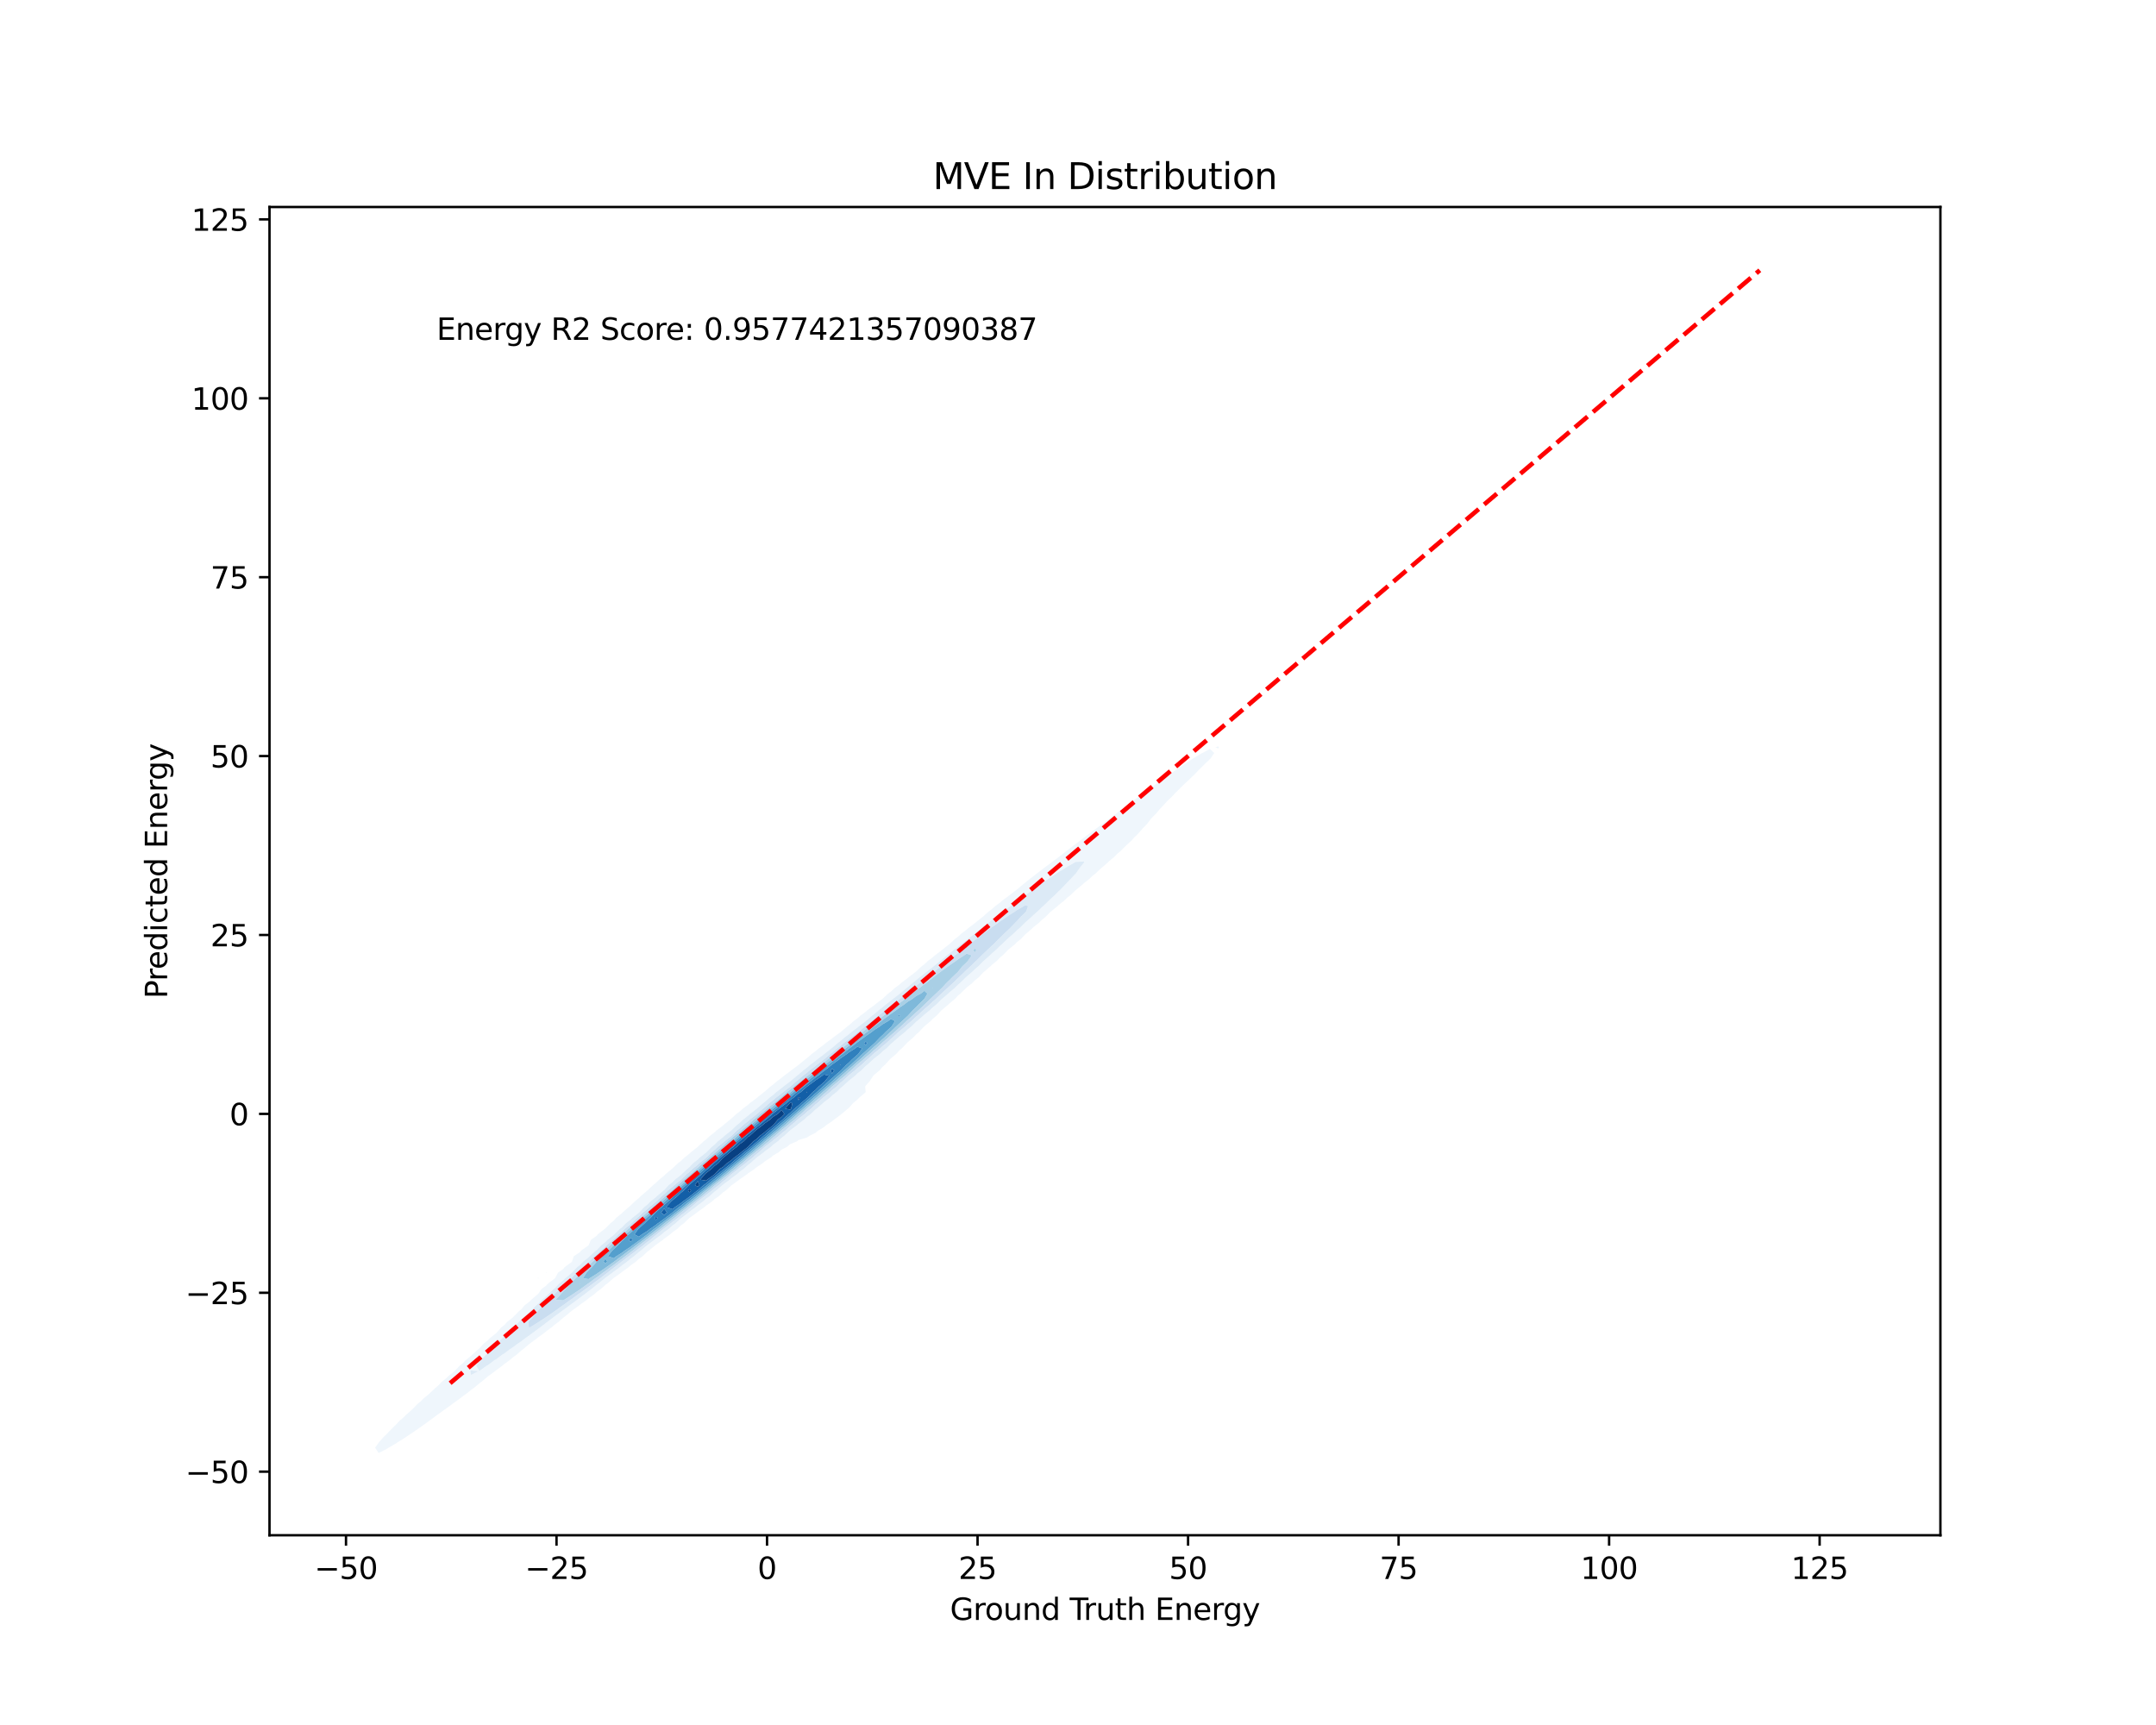 <?xml version="1.0" encoding="utf-8" standalone="no"?>
<!DOCTYPE svg PUBLIC "-//W3C//DTD SVG 1.1//EN"
  "http://www.w3.org/Graphics/SVG/1.1/DTD/svg11.dtd">
<svg xmlns:xlink="http://www.w3.org/1999/xlink" width="720pt" height="576pt" viewBox="0 0 720 576" xmlns="http://www.w3.org/2000/svg" version="1.1">
 <defs>
  <style type="text/css">*{stroke-linejoin: round; stroke-linecap: butt}</style>
 </defs>
 <g id="figure_1">
  <g id="patch_1">
   <path d="M 0 576 
L 720 576 
L 720 0 
L 0 0 
z
" style="fill: #ffffff"/>
  </g>
  <g id="axes_1">
   <g id="patch_2">
    <path d="M 90 512.64 
L 648 512.64 
L 648 69.12 
L 90 69.12 
z
" style="fill: #ffffff"/>
   </g>
   <g id="QuadContourSet_1">
    <path d="M 126.452 485.187 
L 129.256 483.749 
L 129.76 483.414 
L 132.06 482.094 
L 132.805 481.587 
L 134.864 480.317 
L 135.667 479.76 
L 137.668 478.448 
L 138.403 477.934 
L 140.472 476.503 
L 141.033 476.107 
L 143.276 474.48 
L 143.558 474.28 
L 146.01 472.454 
L 146.08 472.406 
L 148.546 470.627 
L 148.884 470.386 
L 151.073 468.8 
L 151.688 468.342 
L 153.575 466.974 
L 154.492 466.261 
L 156.03 465.147 
L 157.296 464.125 
L 158.41 463.32 
L 160.101 461.908 
L 160.676 461.494 
L 162.849 459.667 
L 162.905 459.624 
L 165.323 457.841 
L 165.709 457.529 
L 167.775 456.014 
L 168.513 455.399 
L 170.177 454.187 
L 171.317 453.211 
L 172.493 452.361 
L 174.121 450.93 
L 174.672 450.534 
L 176.833 448.707 
L 176.925 448.633 
L 179.329 446.881 
L 179.729 446.549 
L 181.797 445.054 
L 182.533 444.428 
L 184.207 443.227 
L 185.337 442.244 
L 186.521 441.401 
L 188.141 439.959 
L 188.686 439.574 
L 190.859 437.747 
L 190.945 437.677 
L 193.396 435.921 
L 193.749 435.621 
L 195.893 434.094 
L 196.553 433.52 
L 198.322 432.267 
L 199.357 431.344 
L 200.639 430.441 
L 202.161 429.049 
L 202.781 428.614 
L 204.894 426.788 
L 204.965 426.727 
L 207.44 424.961 
L 207.769 424.669 
L 209.93 423.134 
L 210.573 422.549 
L 212.331 421.308 
L 213.377 420.33 
L 214.587 419.481 
L 216.181 417.958 
L 216.617 417.654 
L 218.849 415.828 
L 218.985 415.704 
L 221.377 414.001 
L 221.789 413.617 
L 223.831 412.174 
L 224.593 411.452 
L 226.171 410.348 
L 227.397 409.17 
L 228.335 408.521 
L 230.201 406.716 
L 230.233 406.694 
L 232.779 404.868 
L 233.005 404.657 
L 235.303 403.041 
L 235.809 402.565 
L 237.758 401.214 
L 238.613 400.411 
L 240.119 399.388 
L 241.417 398.175 
L 242.349 397.561 
L 244.221 395.84 
L 244.388 395.734 
L 246.879 393.908 
L 247.025 393.773 
L 249.49 392.081 
L 249.829 391.772 
L 252.091 390.255 
L 252.633 389.766 
L 254.691 388.428 
L 255.437 387.765 
L 257.312 386.601 
L 258.241 385.787 
L 259.991 384.775 
L 261.045 383.863 
L 262.815 382.948 
L 263.849 382.071 
L 266.109 381.121 
L 266.653 380.68 
L 269.457 379.853 
L 270.238 379.295 
L 272.261 378.308 
L 273.319 377.468 
L 275.065 376.429 
L 276.022 375.641 
L 277.869 374.402 
L 278.576 373.815 
L 280.673 372.285 
L 281.031 371.988 
L 283.194 370.161 
L 283.477 369.95 
L 284.9 368.335 
L 286.281 367.219 
L 286.956 366.508 
L 289.085 364.695 
L 289.1 364.681 
L 289.085 364.489 
L 288.912 362.855 
L 289.085 362.533 
L 290.431 361.028 
L 291.651 359.201 
L 291.889 358.937 
L 293.785 357.375 
L 294.693 356.263 
L 295.512 355.548 
L 297.217 353.722 
L 297.497 353.422 
L 299.314 351.895 
L 300.302 350.795 
L 301.153 350.068 
L 302.905 348.242 
L 303.106 348.026 
L 305.01 346.415 
L 305.91 345.432 
L 306.9 344.588 
L 308.625 342.762 
L 308.714 342.667 
L 310.818 340.935 
L 311.518 340.177 
L 312.807 339.108 
L 314.322 337.435 
L 314.506 337.282 
L 316.691 335.455 
L 317.126 334.992 
L 318.827 333.628 
L 319.93 332.429 
L 320.71 331.802 
L 322.571 329.975 
L 322.734 329.803 
L 324.822 328.148 
L 325.538 327.379 
L 326.873 326.322 
L 328.342 324.714 
L 328.618 324.495 
L 330.749 322.669 
L 331.146 322.245 
L 332.911 320.842 
L 333.95 319.717 
L 334.838 319.015 
L 336.633 317.189 
L 336.754 317.061 
L 338.873 315.362 
L 339.558 314.636 
L 340.946 313.535 
L 342.362 312.025 
L 342.766 311.709 
L 344.832 309.882 
L 345.166 309.539 
L 347.042 308.055 
L 347.97 307.104 
L 349.092 306.229 
L 350.774 304.517 
L 350.923 304.402 
L 353.157 302.575 
L 353.578 302.157 
L 355.383 300.749 
L 356.382 299.764 
L 357.475 298.922 
L 359.186 297.26 
L 359.402 297.095 
L 361.607 295.269 
L 361.99 294.89 
L 363.829 293.442 
L 364.794 292.5 
L 365.926 291.615 
L 367.598 290.011 
L 367.883 289.789 
L 369.998 287.962 
L 370.402 287.546 
L 372.106 286.136 
L 373.206 285.018 
L 374.061 284.309 
L 375.913 282.482 
L 376.01 282.371 
L 377.888 280.656 
L 378.814 279.588 
L 379.634 278.829 
L 381.309 277.002 
L 381.618 276.599 
L 383.02 275.176 
L 384.392 273.349 
L 384.422 273.312 
L 386.206 271.522 
L 387.226 270.248 
L 387.778 269.696 
L 389.459 267.869 
L 390.03 267.268 
L 391.331 266.042 
L 392.834 264.441 
L 393.08 264.216 
L 394.908 262.389 
L 395.638 261.694 
L 396.859 260.562 
L 398.442 259.035 
L 398.777 258.736 
L 400.515 256.909 
L 401.246 256.219 
L 402.378 255.083 
L 404.05 253.485 
L 404.291 253.256 
L 405.499 251.429 
L 404.05 250.08 
L 401.549 251.429 
L 401.246 251.554 
L 398.455 253.256 
L 398.442 253.262 
L 395.646 255.083 
L 395.638 255.087 
L 392.953 256.909 
L 392.834 256.983 
L 390.33 258.736 
L 390.03 258.932 
L 387.759 260.562 
L 387.226 260.925 
L 385.23 262.389 
L 384.422 262.955 
L 382.732 264.216 
L 381.618 265.014 
L 380.257 266.042 
L 378.814 267.095 
L 377.798 267.869 
L 376.01 269.195 
L 375.354 269.696 
L 373.206 271.313 
L 372.932 271.522 
L 370.517 273.349 
L 370.402 273.431 
L 368.062 275.176 
L 367.598 275.512 
L 365.606 277.002 
L 364.794 277.602 
L 363.156 278.829 
L 361.99 279.705 
L 360.722 280.656 
L 359.186 281.829 
L 358.315 282.482 
L 356.382 283.988 
L 355.953 284.309 
L 353.626 286.136 
L 353.578 286.172 
L 351.154 287.962 
L 350.774 288.255 
L 348.707 289.789 
L 347.97 290.37 
L 346.299 291.615 
L 345.166 292.531 
L 343.947 293.442 
L 342.362 294.756 
L 341.676 295.269 
L 339.558 297.071 
L 339.525 297.095 
L 337.095 298.922 
L 336.754 299.206 
L 334.695 300.749 
L 333.95 301.385 
L 332.364 302.575 
L 331.146 303.644 
L 330.137 304.402 
L 328.342 306.018 
L 328.061 306.229 
L 325.783 308.055 
L 325.538 308.269 
L 323.389 309.882 
L 322.734 310.468 
L 321.079 311.709 
L 319.93 312.761 
L 318.895 313.535 
L 317.126 315.194 
L 316.9 315.362 
L 314.598 317.189 
L 314.322 317.437 
L 312.209 319.015 
L 311.518 319.65 
L 309.914 320.842 
L 308.714 321.964 
L 307.761 322.669 
L 305.91 324.428 
L 305.818 324.495 
L 303.424 326.322 
L 303.106 326.611 
L 301.028 328.148 
L 300.302 328.817 
L 298.725 329.975 
L 297.497 331.114 
L 296.554 331.802 
L 294.693 333.537 
L 294.567 333.628 
L 292.168 335.455 
L 291.889 335.705 
L 289.734 337.282 
L 289.085 337.864 
L 287.37 339.108 
L 286.281 340.083 
L 285.099 340.935 
L 283.477 342.379 
L 282.944 342.762 
L 280.759 344.588 
L 280.673 344.663 
L 278.263 346.415 
L 277.869 346.756 
L 275.817 348.242 
L 275.065 348.891 
L 273.433 350.068 
L 272.261 351.078 
L 271.126 351.895 
L 269.457 353.338 
L 268.923 353.722 
L 266.73 355.548 
L 266.653 355.614 
L 264.251 357.375 
L 263.849 357.72 
L 261.826 359.201 
L 261.045 359.878 
L 259.472 361.028 
L 258.241 362.106 
L 257.215 362.855 
L 255.437 364.436 
L 255.099 364.681 
L 252.842 366.508 
L 252.633 366.693 
L 250.439 368.335 
L 249.829 368.88 
L 248.111 370.161 
L 247.025 371.144 
L 245.888 371.988 
L 244.221 373.519 
L 243.82 373.815 
L 241.644 375.641 
L 241.417 375.85 
L 239.307 377.468 
L 238.613 378.112 
L 237.062 379.295 
L 235.809 380.466 
L 234.944 381.121 
L 233.005 382.947 
L 233.004 382.948 
L 230.701 384.775 
L 230.201 385.255 
L 228.49 386.601 
L 227.397 387.646 
L 226.393 388.428 
L 224.593 390.137 
L 224.44 390.255 
L 222.267 392.081 
L 221.789 392.56 
L 220.132 393.908 
L 218.985 395.027 
L 218.1 395.734 
L 216.181 397.541 
L 216.156 397.561 
L 213.982 399.388 
L 213.377 400.027 
L 211.94 401.214 
L 210.573 402.562 
L 209.978 403.041 
L 207.901 404.868 
L 207.769 405.032 
L 205.723 406.694 
L 204.965 407.584 
L 203.794 408.521 
L 202.161 410.192 
L 201.961 410.348 
L 199.59 412.174 
L 199.357 412.556 
L 197.332 414.001 
L 196.553 415.828 
L 196.553 415.828 
L 193.986 417.654 
L 193.749 418.059 
L 191.606 419.481 
L 191.001 421.308 
L 190.945 421.378 
L 188.532 423.134 
L 188.141 423.699 
L 186.348 424.961 
L 185.376 426.788 
L 185.337 426.834 
L 182.971 428.614 
L 182.533 429.172 
L 180.818 430.441 
L 179.729 432.058 
L 179.44 432.267 
L 177.308 434.094 
L 176.925 434.547 
L 175.127 435.921 
L 174.121 437.191 
L 173.385 437.747 
L 171.578 439.574 
L 171.317 439.868 
L 169.357 441.401 
L 168.513 442.382 
L 167.417 443.227 
L 165.798 445.054 
L 165.709 445.151 
L 163.54 446.881 
L 162.905 447.579 
L 161.464 448.707 
L 160.101 450.242 
L 159.721 450.534 
L 157.682 452.361 
L 157.296 452.765 
L 155.507 454.187 
L 154.492 455.267 
L 153.533 456.014 
L 151.776 457.841 
L 151.688 457.928 
L 149.545 459.667 
L 148.884 460.342 
L 147.433 461.494 
L 146.08 462.899 
L 145.539 463.32 
L 143.593 465.147 
L 143.276 465.464 
L 141.435 466.974 
L 140.472 467.956 
L 139.421 468.8 
L 137.669 470.627 
L 137.668 470.627 
L 135.579 472.454 
L 134.864 473.191 
L 133.582 474.28 
L 132.06 475.884 
L 131.792 476.107 
L 129.992 477.934 
L 129.256 478.737 
L 128.175 479.76 
L 126.567 481.587 
L 126.452 481.744 
L 125.265 483.414 
z
M 157.075 457.841 
L 157.296 457.608 
L 159.789 457.841 
L 157.296 459.117 
z
M 158.982 456.014 
L 160.101 454.649 
L 160.579 454.187 
L 162.229 452.361 
L 162.905 451.718 
L 164.122 450.534 
L 165.709 448.894 
L 165.899 448.707 
L 167.666 446.881 
L 168.513 446.12 
L 169.574 445.054 
L 171.317 443.405 
L 171.494 443.227 
L 173.254 441.401 
L 174.121 440.656 
L 175.172 439.574 
L 176.925 438.018 
L 177.191 437.747 
L 178.986 435.921 
L 179.729 435.307 
L 180.888 434.094 
L 182.533 432.703 
L 182.957 432.267 
L 184.889 430.441 
L 185.337 430.083 
L 186.721 428.614 
L 188.141 427.459 
L 188.79 426.788 
L 190.945 424.999 
L 190.982 424.961 
L 192.702 423.134 
L 193.749 422.309 
L 194.706 421.308 
L 196.553 419.829 
L 196.894 419.481 
L 198.905 417.654 
L 199.357 417.307 
L 200.747 415.828 
L 202.161 414.725 
L 202.862 414.001 
L 204.965 412.338 
L 205.128 412.174 
L 206.984 410.348 
L 207.769 409.745 
L 208.926 408.521 
L 210.573 407.242 
L 211.108 406.694 
L 213.377 404.911 
L 213.421 404.868 
L 215.142 403.041 
L 216.181 402.236 
L 217.146 401.214 
L 218.985 399.781 
L 219.368 399.388 
L 221.551 397.561 
L 221.789 397.373 
L 223.286 395.734 
L 224.593 394.706 
L 225.348 393.908 
L 227.397 392.297 
L 227.608 392.081 
L 229.558 390.255 
L 230.201 389.739 
L 231.425 388.428 
L 233.005 387.174 
L 233.555 386.601 
L 235.809 384.824 
L 235.858 384.775 
L 237.684 382.948 
L 238.613 382.206 
L 239.678 381.121 
L 241.417 379.747 
L 241.87 379.295 
L 244.185 377.468 
L 244.221 377.439 
L 246.093 375.641 
L 247.025 374.91 
L 248.172 373.815 
L 249.829 372.527 
L 250.399 371.988 
L 252.633 370.265 
L 252.744 370.161 
L 254.862 368.335 
L 255.437 367.894 
L 256.973 366.508 
L 258.241 365.544 
L 259.2 364.681 
L 261.045 363.285 
L 261.526 362.855 
L 263.849 361.104 
L 263.935 361.028 
L 266.109 359.201 
L 266.653 358.796 
L 268.285 357.375 
L 269.457 356.502 
L 270.553 355.548 
L 272.261 354.276 
L 272.9 353.722 
L 275.065 352.106 
L 275.311 351.895 
L 277.644 350.068 
L 277.869 349.902 
L 279.79 348.242 
L 280.673 347.588 
L 282.032 346.415 
L 283.477 345.338 
L 284.351 344.588 
L 286.281 343.14 
L 286.727 342.762 
L 289.085 340.978 
L 289.137 340.935 
L 291.27 339.108 
L 291.889 338.646 
L 293.466 337.282 
L 294.693 336.356 
L 295.747 335.455 
L 297.497 334.124 
L 298.086 333.628 
L 300.302 331.929 
L 300.456 331.802 
L 302.64 329.975 
L 303.106 329.623 
L 304.816 328.148 
L 305.91 327.316 
L 307.083 326.322 
L 308.714 325.072 
L 309.408 324.495 
L 311.518 322.869 
L 311.764 322.669 
L 314.011 320.842 
L 314.322 320.606 
L 316.201 319.015 
L 317.126 318.311 
L 318.481 317.189 
L 319.93 316.083 
L 320.821 315.362 
L 322.734 313.899 
L 323.196 313.535 
L 325.538 311.742 
L 325.581 311.709 
L 327.825 309.882 
L 328.342 309.493 
L 330.141 308.055 
L 331.146 307.299 
L 332.526 306.229 
L 333.95 305.16 
L 334.959 304.402 
L 336.754 303.062 
L 337.426 302.575 
L 339.558 300.994 
L 339.911 300.749 
L 342.362 298.949 
L 342.402 298.922 
L 344.895 297.095 
L 345.166 296.897 
L 347.469 295.269 
L 347.97 294.906 
L 350.132 293.442 
L 350.774 292.983 
L 352.898 291.615 
L 353.578 291.137 
L 355.806 289.789 
L 356.382 289.392 
L 358.941 287.962 
L 359.186 287.799 
L 361.99 287.66 
L 362.064 287.962 
L 361.99 288.058 
L 360.59 289.789 
L 359.333 291.615 
L 359.186 291.759 
L 357.619 293.442 
L 356.382 294.706 
L 355.854 295.269 
L 354.111 297.095 
L 353.578 297.569 
L 352.231 298.922 
L 350.774 300.249 
L 350.27 300.749 
L 348.369 302.575 
L 347.97 302.913 
L 346.449 304.402 
L 345.166 305.511 
L 344.424 306.229 
L 342.362 308.055 
L 342.362 308.055 
L 340.51 309.882 
L 339.558 310.689 
L 338.514 311.709 
L 336.754 313.234 
L 336.443 313.535 
L 334.532 315.362 
L 333.95 315.852 
L 332.613 317.189 
L 331.146 318.448 
L 330.572 319.015 
L 328.55 320.842 
L 328.342 321.015 
L 326.714 322.669 
L 325.538 323.658 
L 324.703 324.495 
L 322.734 326.176 
L 322.586 326.322 
L 320.727 328.148 
L 319.93 328.799 
L 318.757 329.975 
L 317.126 331.317 
L 316.636 331.802 
L 314.515 333.628 
L 314.322 333.783 
L 312.654 335.455 
L 311.518 336.362 
L 310.586 337.282 
L 308.714 338.782 
L 308.378 339.108 
L 306.289 340.935 
L 305.91 341.234 
L 304.381 342.762 
L 303.106 343.766 
L 302.271 344.588 
L 300.302 346.14 
L 300.019 346.415 
L 297.937 348.242 
L 297.497 348.589 
L 296.037 350.068 
L 294.693 351.125 
L 293.923 351.895 
L 291.889 353.491 
L 291.655 353.722 
L 289.616 355.548 
L 289.085 355.97 
L 287.713 357.375 
L 286.281 358.502 
L 285.591 359.201 
L 283.477 360.857 
L 283.306 361.028 
L 281.307 362.855 
L 280.673 363.35 
L 279.351 364.681 
L 277.869 365.831 
L 277.192 366.508 
L 275.065 368.15 
L 274.878 368.335 
L 272.785 370.161 
L 272.261 370.557 
L 270.782 371.988 
L 269.457 372.984 
L 268.596 373.815 
L 266.653 375.275 
L 266.271 375.641 
L 263.849 377.466 
L 263.847 377.468 
L 261.886 379.295 
L 261.045 379.906 
L 259.743 381.121 
L 258.241 382.219 
L 257.457 382.948 
L 255.437 384.434 
L 255.068 384.775 
L 252.633 386.579 
L 252.609 386.601 
L 250.59 388.428 
L 249.829 388.972 
L 248.43 390.255 
L 247.025 391.27 
L 246.134 392.081 
L 244.221 393.477 
L 243.743 393.908 
L 241.417 395.621 
L 241.289 395.734 
L 239.13 397.561 
L 238.613 397.931 
L 237.017 399.388 
L 235.809 400.261 
L 234.751 401.214 
L 233.005 402.488 
L 232.381 403.041 
L 230.201 404.646 
L 229.946 404.868 
L 227.609 406.694 
L 227.397 406.847 
L 225.552 408.521 
L 224.593 409.214 
L 223.319 410.348 
L 221.789 411.463 
L 220.971 412.174 
L 218.985 413.632 
L 218.55 414.001 
L 216.181 415.752 
L 216.089 415.828 
L 213.931 417.654 
L 213.377 418.054 
L 211.731 419.481 
L 210.573 420.321 
L 209.404 421.308 
L 207.769 422.499 
L 206.994 423.134 
L 204.965 424.621 
L 204.536 424.961 
L 202.161 426.709 
L 202.058 426.788 
L 199.793 428.614 
L 199.357 428.929 
L 197.507 430.441 
L 196.553 431.132 
L 195.121 432.267 
L 193.749 433.266 
L 192.672 434.094 
L 190.945 435.357 
L 190.185 435.921 
L 188.141 437.423 
L 187.687 437.747 
L 185.337 439.482 
L 185.202 439.574 
L 182.816 441.401 
L 182.533 441.608 
L 180.406 443.227 
L 179.729 443.726 
L 177.929 445.054 
L 176.925 445.8 
L 175.406 446.881 
L 174.121 447.843 
L 172.854 448.707 
L 171.317 449.867 
L 170.285 450.534 
L 168.513 451.879 
L 167.709 452.361 
L 165.709 453.881 
L 165.133 454.187 
L 162.905 455.869 
L 162.555 456.014 
L 160.101 457.792 
z
M 179.729 426.92 
L 179.911 426.788 
L 179.729 426.628 
L 179.561 426.788 
z
M 182.533 425.044 
L 182.659 424.961 
L 182.533 424.79 
L 182.36 424.961 
z
M 406.854 249.912 
L 407.08 249.603 
L 406.854 249.217 
L 405.873 249.603 
z
" clip-path="url(#p4962b70a72)" style="fill: #eff6fc"/>
    <path d="M 157.296 459.117 
L 159.789 457.841 
L 157.296 457.608 
L 157.075 457.841 
z
M 160.101 457.792 
L 162.555 456.014 
L 162.905 455.869 
L 165.133 454.187 
L 165.709 453.881 
L 167.709 452.361 
L 168.513 451.879 
L 170.285 450.534 
L 171.317 449.867 
L 172.854 448.707 
L 174.121 447.843 
L 175.406 446.881 
L 176.925 445.8 
L 177.929 445.054 
L 179.729 443.726 
L 180.406 443.227 
L 182.533 441.608 
L 182.816 441.401 
L 185.202 439.574 
L 185.337 439.482 
L 187.687 437.747 
L 188.141 437.423 
L 190.185 435.921 
L 190.945 435.357 
L 192.672 434.094 
L 193.749 433.266 
L 195.121 432.267 
L 196.553 431.132 
L 197.507 430.441 
L 199.357 428.929 
L 199.793 428.614 
L 202.058 426.788 
L 202.161 426.709 
L 204.536 424.961 
L 204.965 424.621 
L 206.994 423.134 
L 207.769 422.499 
L 209.404 421.308 
L 210.573 420.321 
L 211.731 419.481 
L 213.377 418.054 
L 213.931 417.654 
L 216.089 415.828 
L 216.181 415.752 
L 218.55 414.001 
L 218.985 413.632 
L 220.971 412.174 
L 221.789 411.463 
L 223.319 410.348 
L 224.593 409.214 
L 225.552 408.521 
L 227.397 406.847 
L 227.609 406.694 
L 229.946 404.868 
L 230.201 404.646 
L 232.381 403.041 
L 233.005 402.488 
L 234.751 401.214 
L 235.809 400.261 
L 237.017 399.388 
L 238.613 397.931 
L 239.13 397.561 
L 241.289 395.734 
L 241.417 395.621 
L 243.743 393.908 
L 244.221 393.477 
L 246.134 392.081 
L 247.025 391.27 
L 248.43 390.255 
L 249.829 388.972 
L 250.59 388.428 
L 252.609 386.601 
L 252.633 386.579 
L 255.068 384.775 
L 255.437 384.434 
L 257.457 382.948 
L 258.241 382.219 
L 259.743 381.121 
L 261.045 379.906 
L 261.886 379.295 
L 263.847 377.468 
L 263.849 377.466 
L 266.271 375.641 
L 266.653 375.275 
L 268.596 373.815 
L 269.457 372.984 
L 270.782 371.988 
L 272.261 370.557 
L 272.785 370.161 
L 274.878 368.335 
L 275.065 368.15 
L 277.192 366.508 
L 277.869 365.831 
L 279.351 364.681 
L 280.673 363.35 
L 281.307 362.855 
L 283.306 361.028 
L 283.477 360.857 
L 285.591 359.201 
L 286.281 358.502 
L 287.713 357.375 
L 289.085 355.97 
L 289.616 355.548 
L 291.655 353.722 
L 291.889 353.491 
L 293.923 351.895 
L 294.693 351.125 
L 296.037 350.068 
L 297.497 348.589 
L 297.937 348.242 
L 300.019 346.415 
L 300.302 346.14 
L 302.271 344.588 
L 303.106 343.766 
L 304.381 342.762 
L 305.91 341.234 
L 306.289 340.935 
L 308.378 339.108 
L 308.714 338.782 
L 310.586 337.282 
L 311.518 336.362 
L 312.654 335.455 
L 314.322 333.783 
L 314.515 333.628 
L 316.636 331.802 
L 317.126 331.317 
L 318.757 329.975 
L 319.93 328.799 
L 320.727 328.148 
L 322.586 326.322 
L 322.734 326.176 
L 324.703 324.495 
L 325.538 323.658 
L 326.714 322.669 
L 328.342 321.015 
L 328.55 320.842 
L 330.572 319.015 
L 331.146 318.448 
L 332.613 317.189 
L 333.95 315.852 
L 334.532 315.362 
L 336.443 313.535 
L 336.754 313.234 
L 338.514 311.709 
L 339.558 310.689 
L 340.51 309.882 
L 342.362 308.055 
L 342.362 308.055 
L 344.424 306.229 
L 345.166 305.511 
L 346.449 304.402 
L 347.97 302.913 
L 348.369 302.575 
L 350.27 300.749 
L 350.774 300.249 
L 352.231 298.922 
L 353.578 297.569 
L 354.111 297.095 
L 355.854 295.269 
L 356.382 294.706 
L 357.619 293.442 
L 359.186 291.759 
L 359.333 291.615 
L 360.59 289.789 
L 361.99 288.058 
L 362.064 287.962 
L 361.99 287.66 
L 359.186 287.799 
L 358.941 287.962 
L 356.382 289.392 
L 355.806 289.789 
L 353.578 291.137 
L 352.898 291.615 
L 350.774 292.983 
L 350.132 293.442 
L 347.97 294.906 
L 347.469 295.269 
L 345.166 296.897 
L 344.895 297.095 
L 342.402 298.922 
L 342.362 298.949 
L 339.911 300.749 
L 339.558 300.994 
L 337.426 302.575 
L 336.754 303.062 
L 334.959 304.402 
L 333.95 305.16 
L 332.526 306.229 
L 331.146 307.299 
L 330.141 308.055 
L 328.342 309.493 
L 327.825 309.882 
L 325.581 311.709 
L 325.538 311.742 
L 323.196 313.535 
L 322.734 313.899 
L 320.821 315.362 
L 319.93 316.083 
L 318.481 317.189 
L 317.126 318.311 
L 316.201 319.015 
L 314.322 320.606 
L 314.011 320.842 
L 311.764 322.669 
L 311.518 322.869 
L 309.408 324.495 
L 308.714 325.072 
L 307.083 326.322 
L 305.91 327.316 
L 304.816 328.148 
L 303.106 329.623 
L 302.64 329.975 
L 300.456 331.802 
L 300.302 331.929 
L 298.086 333.628 
L 297.497 334.124 
L 295.747 335.455 
L 294.693 336.356 
L 293.466 337.282 
L 291.889 338.646 
L 291.27 339.108 
L 289.137 340.935 
L 289.085 340.978 
L 286.727 342.762 
L 286.281 343.14 
L 284.351 344.588 
L 283.477 345.338 
L 282.032 346.415 
L 280.673 347.588 
L 279.79 348.242 
L 277.869 349.902 
L 277.644 350.068 
L 275.311 351.895 
L 275.065 352.106 
L 272.9 353.722 
L 272.261 354.276 
L 270.553 355.548 
L 269.457 356.502 
L 268.285 357.375 
L 266.653 358.796 
L 266.109 359.201 
L 263.935 361.028 
L 263.849 361.104 
L 261.526 362.855 
L 261.045 363.285 
L 259.2 364.681 
L 258.241 365.544 
L 256.973 366.508 
L 255.437 367.894 
L 254.862 368.335 
L 252.744 370.161 
L 252.633 370.265 
L 250.399 371.988 
L 249.829 372.527 
L 248.172 373.815 
L 247.025 374.91 
L 246.093 375.641 
L 244.221 377.439 
L 244.185 377.468 
L 241.87 379.295 
L 241.417 379.747 
L 239.678 381.121 
L 238.613 382.206 
L 237.684 382.948 
L 235.858 384.775 
L 235.809 384.824 
L 233.555 386.601 
L 233.005 387.174 
L 231.425 388.428 
L 230.201 389.739 
L 229.558 390.255 
L 227.608 392.081 
L 227.397 392.297 
L 225.348 393.908 
L 224.593 394.706 
L 223.286 395.734 
L 221.789 397.373 
L 221.551 397.561 
L 219.368 399.388 
L 218.985 399.781 
L 217.146 401.214 
L 216.181 402.236 
L 215.142 403.041 
L 213.421 404.868 
L 213.377 404.911 
L 211.108 406.694 
L 210.573 407.242 
L 208.926 408.521 
L 207.769 409.745 
L 206.984 410.348 
L 205.128 412.174 
L 204.965 412.338 
L 202.862 414.001 
L 202.161 414.725 
L 200.747 415.828 
L 199.357 417.307 
L 198.905 417.654 
L 196.894 419.481 
L 196.553 419.829 
L 194.706 421.308 
L 193.749 422.309 
L 192.702 423.134 
L 190.982 424.961 
L 190.945 424.999 
L 188.79 426.788 
L 188.141 427.459 
L 186.721 428.614 
L 185.337 430.083 
L 184.889 430.441 
L 182.957 432.267 
L 182.533 432.703 
L 180.888 434.094 
L 179.729 435.307 
L 178.986 435.921 
L 177.191 437.747 
L 176.925 438.018 
L 175.172 439.574 
L 174.121 440.656 
L 173.254 441.401 
L 171.494 443.227 
L 171.317 443.405 
L 169.574 445.054 
L 168.513 446.12 
L 167.666 446.881 
L 165.899 448.707 
L 165.709 448.894 
L 164.122 450.534 
L 162.905 451.718 
L 162.229 452.361 
L 160.579 454.187 
L 160.101 454.649 
L 158.982 456.014 
z
M 176.613 443.227 
L 176.377 441.401 
L 176.925 440.783 
L 178.102 439.574 
L 179.535 437.747 
L 179.729 437.569 
L 181.364 435.921 
L 182.533 434.78 
L 183.217 434.094 
L 184.969 432.267 
L 185.337 431.948 
L 186.832 430.441 
L 188.141 429.266 
L 188.798 428.614 
L 190.709 426.788 
L 190.945 426.592 
L 192.558 424.961 
L 193.749 423.95 
L 194.573 423.134 
L 196.553 421.41 
L 196.659 421.308 
L 198.485 419.481 
L 199.357 418.771 
L 200.481 417.654 
L 202.161 416.259 
L 202.606 415.828 
L 204.638 414.001 
L 204.965 413.742 
L 206.526 412.174 
L 207.769 411.177 
L 208.616 410.348 
L 210.573 408.751 
L 210.814 408.521 
L 212.762 406.694 
L 213.377 406.211 
L 214.725 404.868 
L 216.181 403.709 
L 216.869 403.041 
L 218.985 401.335 
L 219.112 401.214 
L 220.994 399.388 
L 221.789 398.763 
L 222.996 397.561 
L 224.593 396.296 
L 225.173 395.734 
L 227.397 393.954 
L 227.446 393.908 
L 229.271 392.081 
L 230.201 391.349 
L 231.303 390.255 
L 233.005 388.91 
L 233.505 388.428 
L 235.798 386.601 
L 235.809 386.592 
L 237.608 384.775 
L 238.613 383.985 
L 239.671 382.948 
L 241.417 381.578 
L 241.897 381.121 
L 244.221 379.295 
L 244.221 379.295 
L 246.09 377.468 
L 247.025 376.74 
L 248.177 375.641 
L 249.829 374.361 
L 250.417 373.815 
L 252.633 372.1 
L 252.757 371.988 
L 254.822 370.161 
L 255.437 369.69 
L 256.912 368.335 
L 258.241 367.32 
L 259.142 366.508 
L 261.045 365.058 
L 261.472 364.681 
L 263.849 362.867 
L 263.863 362.855 
L 265.931 361.028 
L 266.653 360.485 
L 268.117 359.201 
L 269.457 358.192 
L 270.404 357.375 
L 272.261 355.972 
L 272.761 355.548 
L 275.065 353.8 
L 275.16 353.722 
L 277.342 351.895 
L 277.869 351.5 
L 279.55 350.068 
L 280.673 349.222 
L 281.843 348.242 
L 283.477 347.002 
L 284.192 346.415 
L 286.281 344.819 
L 286.569 344.588 
L 288.868 342.762 
L 289.085 342.597 
L 291.07 340.935 
L 291.889 340.31 
L 293.35 339.108 
L 294.693 338.075 
L 295.679 337.282 
L 297.497 335.873 
L 298.029 335.455 
L 300.302 333.68 
L 300.37 333.628 
L 302.594 331.802 
L 303.106 331.406 
L 304.872 329.975 
L 305.91 329.167 
L 307.198 328.148 
L 308.714 326.96 
L 309.544 326.322 
L 311.518 324.763 
L 311.878 324.495 
L 314.163 322.669 
L 314.322 322.546 
L 316.473 320.842 
L 317.126 320.334 
L 318.839 319.015 
L 319.93 318.163 
L 321.238 317.189 
L 322.734 316.017 
L 323.65 315.362 
L 325.538 313.884 
L 326.052 313.535 
L 328.342 311.749 
L 328.406 311.709 
L 330.867 309.882 
L 331.146 309.669 
L 333.428 308.055 
L 333.95 307.66 
L 336.082 306.229 
L 336.754 305.725 
L 338.866 304.402 
L 339.558 303.892 
L 341.88 302.575 
L 342.362 302.232 
L 343.35 302.575 
L 342.67 304.402 
L 342.362 304.723 
L 340.793 306.229 
L 339.558 307.633 
L 339.117 308.055 
L 337.357 309.882 
L 336.754 310.454 
L 335.41 311.709 
L 333.95 313.166 
L 333.55 313.535 
L 331.718 315.362 
L 331.146 315.887 
L 329.773 317.189 
L 328.342 318.554 
L 327.852 319.015 
L 326.012 320.842 
L 325.538 321.268 
L 324.095 322.669 
L 322.734 323.928 
L 322.145 324.495 
L 320.266 326.322 
L 319.93 326.614 
L 318.362 328.148 
L 317.126 329.244 
L 316.37 329.975 
L 314.367 331.802 
L 314.322 331.839 
L 312.485 333.628 
L 311.518 334.443 
L 310.464 335.455 
L 308.714 336.95 
L 308.364 337.282 
L 306.377 339.108 
L 305.91 339.486 
L 304.398 340.935 
L 303.106 341.987 
L 302.286 342.762 
L 300.302 344.397 
L 300.096 344.588 
L 298.116 346.415 
L 297.497 346.904 
L 296.101 348.242 
L 294.693 349.364 
L 293.948 350.068 
L 291.889 351.727 
L 291.709 351.895 
L 289.735 353.722 
L 289.085 354.232 
L 287.731 355.548 
L 286.281 356.694 
L 285.569 357.375 
L 283.477 359.044 
L 283.31 359.201 
L 281.348 361.028 
L 280.673 361.556 
L 279.353 362.855 
L 277.869 364.02 
L 277.185 364.681 
L 275.065 366.359 
L 274.908 366.508 
L 272.928 368.335 
L 272.261 368.85 
L 270.914 370.161 
L 269.457 371.29 
L 268.727 371.988 
L 266.653 373.605 
L 266.429 373.815 
L 264.33 375.641 
L 263.849 376.003 
L 262.302 377.468 
L 261.045 378.42 
L 260.107 379.295 
L 258.241 380.719 
L 257.801 381.121 
L 255.437 382.941 
L 255.43 382.948 
L 253.442 384.775 
L 252.633 385.374 
L 251.286 386.601 
L 249.829 387.69 
L 249.006 388.428 
L 247.025 389.922 
L 246.647 390.255 
L 244.28 392.081 
L 244.221 392.124 
L 242.239 393.908 
L 241.417 394.514 
L 240.04 395.734 
L 238.613 396.796 
L 237.734 397.561 
L 235.809 399.007 
L 235.362 399.388 
L 233.005 401.176 
L 232.959 401.214 
L 230.863 403.041 
L 230.201 403.528 
L 228.66 404.868 
L 227.397 405.806 
L 226.351 406.694 
L 224.593 408.011 
L 223.977 408.521 
L 221.789 410.174 
L 221.573 410.348 
L 219.312 412.174 
L 218.985 412.415 
L 217.114 414.001 
L 216.181 414.69 
L 214.801 415.828 
L 213.377 416.887 
L 212.417 417.654 
L 210.573 419.034 
L 209.993 419.481 
L 207.769 421.153 
L 207.561 421.308 
L 205.227 423.134 
L 204.965 423.326 
L 202.905 424.961 
L 202.161 425.509 
L 200.493 426.788 
L 199.357 427.627 
L 198.02 428.614 
L 196.553 429.701 
L 195.507 430.441 
L 193.749 431.745 
L 192.972 432.267 
L 190.945 433.77 
L 190.431 434.094 
L 188.141 435.783 
L 187.903 435.921 
L 185.385 437.747 
L 185.337 437.783 
L 182.723 439.574 
L 182.533 439.715 
L 179.942 441.401 
L 179.729 441.559 
L 176.986 443.227 
L 176.925 443.273 
z
" clip-path="url(#p4962b70a72)" style="fill: #dceaf6"/>
    <path d="M 176.925 443.273 
L 176.986 443.227 
L 179.729 441.559 
L 179.942 441.401 
L 182.533 439.715 
L 182.723 439.574 
L 185.337 437.783 
L 185.385 437.747 
L 187.903 435.921 
L 188.141 435.783 
L 190.431 434.094 
L 190.945 433.77 
L 192.972 432.267 
L 193.749 431.745 
L 195.507 430.441 
L 196.553 429.701 
L 198.02 428.614 
L 199.357 427.627 
L 200.493 426.788 
L 202.161 425.509 
L 202.905 424.961 
L 204.965 423.326 
L 205.227 423.134 
L 207.561 421.308 
L 207.769 421.153 
L 209.993 419.481 
L 210.573 419.034 
L 212.417 417.654 
L 213.377 416.887 
L 214.801 415.828 
L 216.181 414.69 
L 217.114 414.001 
L 218.985 412.415 
L 219.312 412.174 
L 221.573 410.348 
L 221.789 410.174 
L 223.977 408.521 
L 224.593 408.011 
L 226.351 406.694 
L 227.397 405.806 
L 228.66 404.868 
L 230.201 403.528 
L 230.863 403.041 
L 232.959 401.214 
L 233.005 401.176 
L 235.362 399.388 
L 235.809 399.007 
L 237.734 397.561 
L 238.613 396.796 
L 240.04 395.734 
L 241.417 394.514 
L 242.239 393.908 
L 244.221 392.124 
L 244.28 392.081 
L 246.647 390.255 
L 247.025 389.922 
L 249.006 388.428 
L 249.829 387.69 
L 251.286 386.601 
L 252.633 385.374 
L 253.442 384.775 
L 255.43 382.948 
L 255.437 382.941 
L 257.801 381.121 
L 258.241 380.719 
L 260.107 379.295 
L 261.045 378.42 
L 262.302 377.468 
L 263.849 376.003 
L 264.33 375.641 
L 266.429 373.815 
L 266.653 373.605 
L 268.727 371.988 
L 269.457 371.29 
L 270.914 370.161 
L 272.261 368.85 
L 272.928 368.335 
L 274.908 366.508 
L 275.065 366.359 
L 277.185 364.681 
L 277.869 364.02 
L 279.353 362.855 
L 280.673 361.556 
L 281.348 361.028 
L 283.31 359.201 
L 283.477 359.044 
L 285.569 357.375 
L 286.281 356.694 
L 287.731 355.548 
L 289.085 354.232 
L 289.735 353.722 
L 291.709 351.895 
L 291.889 351.727 
L 293.948 350.068 
L 294.693 349.364 
L 296.101 348.242 
L 297.497 346.904 
L 298.116 346.415 
L 300.096 344.588 
L 300.302 344.397 
L 302.286 342.762 
L 303.106 341.987 
L 304.398 340.935 
L 305.91 339.486 
L 306.377 339.108 
L 308.364 337.282 
L 308.714 336.95 
L 310.464 335.455 
L 311.518 334.443 
L 312.485 333.628 
L 314.322 331.839 
L 314.367 331.802 
L 316.37 329.975 
L 317.126 329.244 
L 318.362 328.148 
L 319.93 326.614 
L 320.266 326.322 
L 322.145 324.495 
L 322.734 323.928 
L 324.095 322.669 
L 325.538 321.268 
L 326.012 320.842 
L 327.852 319.015 
L 328.342 318.554 
L 329.773 317.189 
L 331.146 315.887 
L 331.718 315.362 
L 333.55 313.535 
L 333.95 313.166 
L 335.41 311.709 
L 336.754 310.454 
L 337.357 309.882 
L 339.117 308.055 
L 339.558 307.633 
L 340.793 306.229 
L 342.362 304.723 
L 342.67 304.402 
L 343.35 302.575 
L 342.362 302.232 
L 341.88 302.575 
L 339.558 303.892 
L 338.866 304.402 
L 336.754 305.725 
L 336.082 306.229 
L 333.95 307.66 
L 333.428 308.055 
L 331.146 309.669 
L 330.867 309.882 
L 328.406 311.709 
L 328.342 311.749 
L 326.052 313.535 
L 325.538 313.884 
L 323.65 315.362 
L 322.734 316.017 
L 321.238 317.189 
L 319.93 318.163 
L 318.839 319.015 
L 317.126 320.334 
L 316.473 320.842 
L 314.322 322.546 
L 314.163 322.669 
L 311.878 324.495 
L 311.518 324.763 
L 309.544 326.322 
L 308.714 326.96 
L 307.198 328.148 
L 305.91 329.167 
L 304.872 329.975 
L 303.106 331.406 
L 302.594 331.802 
L 300.37 333.628 
L 300.302 333.68 
L 298.029 335.455 
L 297.497 335.873 
L 295.679 337.282 
L 294.693 338.075 
L 293.35 339.108 
L 291.889 340.31 
L 291.07 340.935 
L 289.085 342.597 
L 288.868 342.762 
L 286.569 344.588 
L 286.281 344.819 
L 284.192 346.415 
L 283.477 347.002 
L 281.843 348.242 
L 280.673 349.222 
L 279.55 350.068 
L 277.869 351.5 
L 277.342 351.895 
L 275.16 353.722 
L 275.065 353.8 
L 272.761 355.548 
L 272.261 355.972 
L 270.404 357.375 
L 269.457 358.192 
L 268.117 359.201 
L 266.653 360.485 
L 265.931 361.028 
L 263.863 362.855 
L 263.849 362.867 
L 261.472 364.681 
L 261.045 365.058 
L 259.142 366.508 
L 258.241 367.32 
L 256.912 368.335 
L 255.437 369.69 
L 254.822 370.161 
L 252.757 371.988 
L 252.633 372.1 
L 250.417 373.815 
L 249.829 374.361 
L 248.177 375.641 
L 247.025 376.74 
L 246.09 377.468 
L 244.221 379.295 
L 244.221 379.295 
L 241.897 381.121 
L 241.417 381.578 
L 239.671 382.948 
L 238.613 383.985 
L 237.608 384.775 
L 235.809 386.592 
L 235.798 386.601 
L 233.505 388.428 
L 233.005 388.91 
L 231.303 390.255 
L 230.201 391.349 
L 229.271 392.081 
L 227.446 393.908 
L 227.397 393.954 
L 225.173 395.734 
L 224.593 396.296 
L 222.996 397.561 
L 221.789 398.763 
L 220.994 399.388 
L 219.112 401.214 
L 218.985 401.335 
L 216.869 403.041 
L 216.181 403.709 
L 214.725 404.868 
L 213.377 406.211 
L 212.762 406.694 
L 210.814 408.521 
L 210.573 408.751 
L 208.616 410.348 
L 207.769 411.177 
L 206.526 412.174 
L 204.965 413.742 
L 204.638 414.001 
L 202.606 415.828 
L 202.161 416.259 
L 200.481 417.654 
L 199.357 418.771 
L 198.485 419.481 
L 196.659 421.308 
L 196.553 421.41 
L 194.573 423.134 
L 193.749 423.95 
L 192.558 424.961 
L 190.945 426.592 
L 190.709 426.788 
L 188.798 428.614 
L 188.141 429.266 
L 186.832 430.441 
L 185.337 431.948 
L 184.969 432.267 
L 183.217 434.094 
L 182.533 434.78 
L 181.364 435.921 
L 179.729 437.569 
L 179.535 437.747 
L 178.102 439.574 
L 176.925 440.783 
L 176.377 441.401 
L 176.613 443.227 
z
M 185.432 434.094 
L 187.164 432.267 
L 188.141 431.112 
L 188.801 430.441 
L 190.388 428.614 
L 190.945 428.093 
L 192.282 426.788 
L 193.749 425.341 
L 194.143 424.961 
L 195.942 423.134 
L 196.553 422.602 
L 197.889 421.308 
L 199.357 419.988 
L 199.891 419.481 
L 201.801 417.654 
L 202.161 417.356 
L 203.736 415.828 
L 204.965 414.786 
L 205.793 414.001 
L 207.769 412.282 
L 207.885 412.174 
L 209.777 410.348 
L 210.573 409.698 
L 211.806 408.521 
L 213.377 407.216 
L 213.937 406.694 
L 216.044 404.868 
L 216.181 404.759 
L 217.951 403.041 
L 218.985 402.207 
L 220.035 401.214 
L 221.789 399.778 
L 222.213 399.388 
L 224.295 397.561 
L 224.593 397.325 
L 226.237 395.734 
L 227.397 394.806 
L 228.352 393.908 
L 230.201 392.41 
L 230.56 392.081 
L 232.638 390.255 
L 233.005 389.964 
L 234.6 388.428 
L 235.809 387.467 
L 236.735 386.601 
L 238.613 385.097 
L 238.968 384.775 
L 241.089 382.948 
L 241.417 382.691 
L 243.066 381.121 
L 244.221 380.214 
L 245.217 379.295 
L 247.025 377.868 
L 247.473 377.468 
L 249.732 375.641 
L 249.829 375.566 
L 251.714 373.815 
L 252.633 373.103 
L 253.867 371.988 
L 255.437 370.77 
L 256.131 370.161 
L 258.241 368.519 
L 258.457 368.335 
L 260.624 366.508 
L 261.045 366.187 
L 262.752 364.681 
L 263.849 363.844 
L 264.999 362.855 
L 266.653 361.587 
L 267.321 361.028 
L 269.457 359.383 
L 269.68 359.201 
L 271.916 357.375 
L 272.261 357.114 
L 274.11 355.548 
L 275.065 354.823 
L 276.397 353.722 
L 277.869 352.597 
L 278.74 351.895 
L 280.673 350.409 
L 281.109 350.068 
L 283.466 348.242 
L 283.477 348.233 
L 285.689 346.415 
L 286.281 345.962 
L 287.992 344.588 
L 289.085 343.747 
L 290.347 342.762 
L 291.889 341.566 
L 292.723 340.935 
L 294.693 339.398 
L 295.091 339.108 
L 297.41 337.282 
L 297.497 337.214 
L 299.738 335.455 
L 300.302 335.015 
L 302.122 333.628 
L 303.106 332.854 
L 304.537 331.802 
L 305.91 330.715 
L 306.961 329.975 
L 308.714 328.579 
L 309.363 328.148 
L 311.518 326.425 
L 311.687 326.322 
L 314.089 324.495 
L 314.322 324.31 
L 316.625 322.669 
L 317.126 322.269 
L 319.241 320.842 
L 319.93 320.29 
L 321.977 319.015 
L 322.734 318.41 
L 324.51 319.015 
L 323.258 320.842 
L 322.734 321.413 
L 321.393 322.669 
L 319.93 324.495 
L 319.93 324.495 
L 318.021 326.322 
L 317.126 327.231 
L 316.164 328.148 
L 314.465 329.975 
L 314.322 330.106 
L 312.552 331.802 
L 311.518 332.772 
L 310.616 333.628 
L 308.75 335.455 
L 308.714 335.486 
L 306.82 337.282 
L 305.91 338.075 
L 304.806 339.108 
L 303.106 340.626 
L 302.771 340.935 
L 300.818 342.762 
L 300.302 343.188 
L 298.799 344.588 
L 297.497 345.678 
L 296.696 346.415 
L 294.693 348.125 
L 294.565 348.242 
L 292.604 350.068 
L 291.889 350.644 
L 290.546 351.895 
L 289.085 353.089 
L 288.395 353.722 
L 286.281 355.48 
L 286.206 355.548 
L 284.269 357.375 
L 283.477 358.006 
L 282.207 359.201 
L 280.673 360.44 
L 280.037 361.028 
L 277.869 362.807 
L 277.817 362.855 
L 275.9 364.681 
L 275.065 365.342 
L 273.833 366.508 
L 272.261 367.766 
L 271.647 368.335 
L 269.457 370.109 
L 269.4 370.161 
L 267.458 371.988 
L 266.653 372.616 
L 265.373 373.815 
L 263.849 375.014 
L 263.163 375.641 
L 261.045 377.326 
L 260.887 377.468 
L 258.836 379.295 
L 258.241 379.749 
L 256.741 381.121 
L 255.437 382.125 
L 254.519 382.948 
L 252.633 384.414 
L 252.222 384.775 
L 249.946 386.601 
L 249.829 386.689 
L 247.888 388.428 
L 247.025 389.079 
L 245.687 390.255 
L 244.221 391.372 
L 243.396 392.081 
L 241.417 393.606 
L 241.058 393.908 
L 238.776 395.734 
L 238.613 395.856 
L 236.654 397.561 
L 235.809 398.196 
L 234.41 399.388 
L 233.005 400.454 
L 232.09 401.214 
L 230.201 402.662 
L 229.733 403.041 
L 227.397 404.849 
L 227.373 404.868 
L 225.214 406.694 
L 224.593 407.16 
L 222.949 408.521 
L 221.789 409.397 
L 220.607 410.348 
L 218.985 411.582 
L 218.224 412.174 
L 216.181 413.741 
L 215.833 414.001 
L 213.497 415.828 
L 213.377 415.917 
L 211.202 417.654 
L 210.573 418.125 
L 208.816 419.481 
L 207.769 420.268 
L 206.368 421.308 
L 204.965 422.366 
L 203.881 423.134 
L 202.161 424.434 
L 201.375 424.961 
L 199.357 426.482 
L 198.866 426.788 
L 196.553 428.518 
L 196.38 428.614 
L 193.847 430.441 
L 193.749 430.514 
L 191.14 432.267 
L 190.945 432.413 
L 188.28 434.094 
L 188.141 434.197 
z
M 324.976 317.189 
L 325.538 316.745 
L 326.06 317.189 
L 325.538 318.04 
z
" clip-path="url(#p4962b70a72)" style="fill: #c9ddf0"/>
    <path d="M 188.141 434.197 
L 188.28 434.094 
L 190.945 432.413 
L 191.14 432.267 
L 193.749 430.514 
L 193.847 430.441 
L 196.38 428.614 
L 196.553 428.518 
L 198.866 426.788 
L 199.357 426.482 
L 201.375 424.961 
L 202.161 424.434 
L 203.881 423.134 
L 204.965 422.366 
L 206.368 421.308 
L 207.769 420.268 
L 208.816 419.481 
L 210.573 418.125 
L 211.202 417.654 
L 213.377 415.917 
L 213.497 415.828 
L 215.833 414.001 
L 216.181 413.741 
L 218.224 412.174 
L 218.985 411.582 
L 220.607 410.348 
L 221.789 409.397 
L 222.949 408.521 
L 224.593 407.16 
L 225.214 406.694 
L 227.373 404.868 
L 227.397 404.849 
L 229.733 403.041 
L 230.201 402.662 
L 232.09 401.214 
L 233.005 400.454 
L 234.41 399.388 
L 235.809 398.196 
L 236.654 397.561 
L 238.613 395.856 
L 238.776 395.734 
L 241.058 393.908 
L 241.417 393.606 
L 243.396 392.081 
L 244.221 391.372 
L 245.687 390.255 
L 247.025 389.079 
L 247.888 388.428 
L 249.829 386.689 
L 249.946 386.601 
L 252.222 384.775 
L 252.633 384.414 
L 254.519 382.948 
L 255.437 382.125 
L 256.741 381.121 
L 258.241 379.749 
L 258.836 379.295 
L 260.887 377.468 
L 261.045 377.326 
L 263.163 375.641 
L 263.849 375.014 
L 265.373 373.815 
L 266.653 372.616 
L 267.458 371.988 
L 269.4 370.161 
L 269.457 370.109 
L 271.647 368.335 
L 272.261 367.766 
L 273.833 366.508 
L 275.065 365.342 
L 275.9 364.681 
L 277.817 362.855 
L 277.869 362.807 
L 280.037 361.028 
L 280.673 360.44 
L 282.207 359.201 
L 283.477 358.006 
L 284.269 357.375 
L 286.206 355.548 
L 286.281 355.48 
L 288.395 353.722 
L 289.085 353.089 
L 290.546 351.895 
L 291.889 350.644 
L 292.604 350.068 
L 294.565 348.242 
L 294.693 348.125 
L 296.696 346.415 
L 297.497 345.678 
L 298.799 344.588 
L 300.302 343.188 
L 300.818 342.762 
L 302.771 340.935 
L 303.106 340.626 
L 304.806 339.108 
L 305.91 338.075 
L 306.82 337.282 
L 308.714 335.486 
L 308.75 335.455 
L 310.616 333.628 
L 311.518 332.772 
L 312.552 331.802 
L 314.322 330.106 
L 314.465 329.975 
L 316.164 328.148 
L 317.126 327.231 
L 318.021 326.322 
L 319.93 324.495 
L 319.93 324.495 
L 321.393 322.669 
L 322.734 321.413 
L 323.258 320.842 
L 324.51 319.015 
L 322.734 318.41 
L 321.977 319.015 
L 319.93 320.29 
L 319.241 320.842 
L 317.126 322.269 
L 316.625 322.669 
L 314.322 324.31 
L 314.089 324.495 
L 311.687 326.322 
L 311.518 326.425 
L 309.363 328.148 
L 308.714 328.579 
L 306.961 329.975 
L 305.91 330.715 
L 304.537 331.802 
L 303.106 332.854 
L 302.122 333.628 
L 300.302 335.015 
L 299.738 335.455 
L 297.497 337.214 
L 297.41 337.282 
L 295.091 339.108 
L 294.693 339.398 
L 292.723 340.935 
L 291.889 341.566 
L 290.347 342.762 
L 289.085 343.747 
L 287.992 344.588 
L 286.281 345.962 
L 285.689 346.415 
L 283.477 348.233 
L 283.466 348.242 
L 281.109 350.068 
L 280.673 350.409 
L 278.74 351.895 
L 277.869 352.597 
L 276.397 353.722 
L 275.065 354.823 
L 274.11 355.548 
L 272.261 357.114 
L 271.916 357.375 
L 269.68 359.201 
L 269.457 359.383 
L 267.321 361.028 
L 266.653 361.587 
L 264.999 362.855 
L 263.849 363.844 
L 262.752 364.681 
L 261.045 366.187 
L 260.624 366.508 
L 258.457 368.335 
L 258.241 368.519 
L 256.131 370.161 
L 255.437 370.77 
L 253.867 371.988 
L 252.633 373.103 
L 251.714 373.815 
L 249.829 375.566 
L 249.732 375.641 
L 247.473 377.468 
L 247.025 377.868 
L 245.217 379.295 
L 244.221 380.214 
L 243.066 381.121 
L 241.417 382.691 
L 241.089 382.948 
L 238.968 384.775 
L 238.613 385.097 
L 236.735 386.601 
L 235.809 387.467 
L 234.6 388.428 
L 233.005 389.964 
L 232.638 390.255 
L 230.56 392.081 
L 230.201 392.41 
L 228.352 393.908 
L 227.397 394.806 
L 226.237 395.734 
L 224.593 397.325 
L 224.295 397.561 
L 222.213 399.388 
L 221.789 399.778 
L 220.035 401.214 
L 218.985 402.207 
L 217.951 403.041 
L 216.181 404.759 
L 216.044 404.868 
L 213.937 406.694 
L 213.377 407.216 
L 211.806 408.521 
L 210.573 409.698 
L 209.777 410.348 
L 207.885 412.174 
L 207.769 412.282 
L 205.793 414.001 
L 204.965 414.786 
L 203.736 415.828 
L 202.161 417.356 
L 201.801 417.654 
L 199.891 419.481 
L 199.357 419.988 
L 197.889 421.308 
L 196.553 422.602 
L 195.942 423.134 
L 194.143 424.961 
L 193.749 425.341 
L 192.282 426.788 
L 190.945 428.093 
L 190.388 428.614 
L 188.801 430.441 
L 188.141 431.112 
L 187.164 432.267 
L 185.432 434.094 
z
M 193.593 428.614 
L 193.749 428.144 
L 193.85 428.614 
L 193.749 428.688 
z
M 194.703 426.788 
L 195.838 424.961 
L 196.553 424.2 
L 197.667 423.134 
L 199.229 421.308 
L 199.357 421.193 
L 201.161 419.481 
L 202.161 418.545 
L 203.119 417.654 
L 204.965 415.832 
L 204.969 415.828 
L 206.896 414.001 
L 207.769 413.242 
L 208.923 412.174 
L 210.573 410.693 
L 210.955 410.348 
L 212.887 408.521 
L 213.377 408.114 
L 214.902 406.694 
L 216.181 405.609 
L 216.997 404.868 
L 218.985 403.138 
L 219.095 403.041 
L 221.041 401.214 
L 221.789 400.602 
L 223.108 399.388 
L 224.593 398.15 
L 225.25 397.561 
L 227.397 395.734 
L 227.397 395.734 
L 229.339 393.908 
L 230.201 393.209 
L 231.435 392.081 
L 233.005 390.791 
L 233.609 390.255 
L 235.792 388.428 
L 235.809 388.414 
L 237.749 386.601 
L 238.613 385.909 
L 239.864 384.775 
L 241.417 383.518 
L 242.066 382.948 
L 244.221 381.185 
L 244.296 381.121 
L 246.303 379.295 
L 247.025 378.725 
L 248.43 377.468 
L 249.829 376.358 
L 250.656 375.641 
L 252.633 374.06 
L 252.926 373.815 
L 255.077 371.988 
L 255.437 371.709 
L 257.2 370.161 
L 258.241 369.351 
L 259.435 368.335 
L 261.045 367.074 
L 261.732 366.508 
L 263.849 364.838 
L 264.046 364.681 
L 266.236 362.855 
L 266.653 362.535 
L 268.452 361.028 
L 269.457 360.254 
L 270.751 359.201 
L 272.261 358.031 
L 273.095 357.375 
L 275.065 355.837 
L 275.446 355.548 
L 277.745 353.722 
L 277.869 353.627 
L 280.017 351.895 
L 280.673 351.391 
L 282.364 350.068 
L 283.477 349.206 
L 284.754 348.242 
L 286.281 347.052 
L 287.159 346.415 
L 289.085 344.907 
L 289.548 344.588 
L 291.875 342.762 
L 291.889 342.75 
L 294.288 340.935 
L 294.693 340.619 
L 296.768 339.108 
L 297.497 338.536 
L 299.303 337.282 
L 300.302 336.496 
L 301.897 335.455 
L 303.106 334.503 
L 304.578 333.628 
L 305.91 332.584 
L 307.462 331.802 
L 308.714 330.841 
L 309.719 331.802 
L 308.714 333.501 
L 308.592 333.628 
L 306.738 335.455 
L 305.91 336.319 
L 304.886 337.282 
L 303.242 339.108 
L 303.106 339.23 
L 301.263 340.935 
L 300.302 341.821 
L 299.273 342.762 
L 297.497 344.472 
L 297.369 344.588 
L 295.409 346.415 
L 294.693 347.026 
L 293.353 348.242 
L 291.889 349.524 
L 291.281 350.068 
L 289.278 351.895 
L 289.085 352.052 
L 287.265 353.722 
L 286.281 354.54 
L 285.165 355.548 
L 283.477 356.984 
L 283.036 357.375 
L 281.004 359.201 
L 280.673 359.469 
L 278.986 361.028 
L 277.869 361.944 
L 276.865 362.855 
L 275.065 364.36 
L 274.703 364.681 
L 272.662 366.508 
L 272.261 366.829 
L 270.636 368.335 
L 269.457 369.29 
L 268.495 370.161 
L 266.653 371.677 
L 266.301 371.988 
L 264.222 373.815 
L 263.849 374.108 
L 262.174 375.641 
L 261.045 376.539 
L 260.006 377.468 
L 258.241 378.89 
L 257.776 379.295 
L 255.586 381.121 
L 255.437 381.236 
L 253.526 382.948 
L 252.633 383.642 
L 251.339 384.775 
L 249.829 385.962 
L 249.08 386.601 
L 247.025 388.238 
L 246.796 388.428 
L 244.641 390.255 
L 244.221 390.575 
L 242.469 392.081 
L 241.417 392.891 
L 240.205 393.908 
L 238.613 395.149 
L 237.895 395.734 
L 235.809 397.38 
L 235.58 397.561 
L 233.373 399.388 
L 233.005 399.667 
L 231.144 401.214 
L 230.201 401.937 
L 228.835 403.041 
L 227.397 404.155 
L 226.486 404.868 
L 224.593 406.348 
L 224.134 406.694 
L 221.828 408.521 
L 221.789 408.551 
L 219.554 410.348 
L 218.985 410.781 
L 217.193 412.174 
L 216.181 412.95 
L 214.776 414.001 
L 213.377 415.081 
L 212.33 415.828 
L 210.573 417.19 
L 209.881 417.654 
L 207.769 419.293 
L 207.465 419.481 
L 205.069 421.308 
L 204.965 421.386 
L 202.498 423.134 
L 202.161 423.389 
L 199.814 424.961 
L 199.357 425.306 
L 196.975 426.788 
L 196.553 427.103 
z
M 311.313 329.975 
L 311.518 329.832 
L 311.573 329.975 
L 311.518 330.045 
z
M 325.538 318.04 
L 326.06 317.189 
L 325.538 316.745 
L 324.976 317.189 
z
" clip-path="url(#p4962b70a72)" style="fill: #a9cfe5"/>
    <path d="M 193.749 428.688 
L 193.85 428.614 
L 193.749 428.144 
L 193.593 428.614 
z
M 196.553 427.103 
L 196.975 426.788 
L 199.357 425.306 
L 199.814 424.961 
L 202.161 423.389 
L 202.498 423.134 
L 204.965 421.386 
L 205.069 421.308 
L 207.465 419.481 
L 207.769 419.293 
L 209.881 417.654 
L 210.573 417.19 
L 212.33 415.828 
L 213.377 415.081 
L 214.776 414.001 
L 216.181 412.95 
L 217.193 412.174 
L 218.985 410.781 
L 219.554 410.348 
L 221.789 408.551 
L 221.828 408.521 
L 224.134 406.694 
L 224.593 406.348 
L 226.486 404.868 
L 227.397 404.155 
L 228.835 403.041 
L 230.201 401.937 
L 231.144 401.214 
L 233.005 399.667 
L 233.373 399.388 
L 235.58 397.561 
L 235.809 397.38 
L 237.895 395.734 
L 238.613 395.149 
L 240.205 393.908 
L 241.417 392.891 
L 242.469 392.081 
L 244.221 390.575 
L 244.641 390.255 
L 246.796 388.428 
L 247.025 388.238 
L 249.08 386.601 
L 249.829 385.962 
L 251.339 384.775 
L 252.633 383.642 
L 253.526 382.948 
L 255.437 381.236 
L 255.586 381.121 
L 257.776 379.295 
L 258.241 378.89 
L 260.006 377.468 
L 261.045 376.539 
L 262.174 375.641 
L 263.849 374.108 
L 264.222 373.815 
L 266.301 371.988 
L 266.653 371.677 
L 268.495 370.161 
L 269.457 369.29 
L 270.636 368.335 
L 272.261 366.829 
L 272.662 366.508 
L 274.703 364.681 
L 275.065 364.36 
L 276.865 362.855 
L 277.869 361.944 
L 278.986 361.028 
L 280.673 359.469 
L 281.004 359.201 
L 283.036 357.375 
L 283.477 356.984 
L 285.165 355.548 
L 286.281 354.54 
L 287.265 353.722 
L 289.085 352.052 
L 289.278 351.895 
L 291.281 350.068 
L 291.889 349.524 
L 293.353 348.242 
L 294.693 347.026 
L 295.409 346.415 
L 297.369 344.588 
L 297.497 344.472 
L 299.273 342.762 
L 300.302 341.821 
L 301.263 340.935 
L 303.106 339.23 
L 303.242 339.108 
L 304.886 337.282 
L 305.91 336.319 
L 306.738 335.455 
L 308.592 333.628 
L 308.714 333.501 
L 309.719 331.802 
L 308.714 330.841 
L 307.462 331.802 
L 305.91 332.584 
L 304.578 333.628 
L 303.106 334.503 
L 301.897 335.455 
L 300.302 336.496 
L 299.303 337.282 
L 297.497 338.536 
L 296.768 339.108 
L 294.693 340.619 
L 294.288 340.935 
L 291.889 342.75 
L 291.875 342.762 
L 289.548 344.588 
L 289.085 344.907 
L 287.159 346.415 
L 286.281 347.052 
L 284.754 348.242 
L 283.477 349.206 
L 282.364 350.068 
L 280.673 351.391 
L 280.017 351.895 
L 277.869 353.627 
L 277.745 353.722 
L 275.446 355.548 
L 275.065 355.837 
L 273.095 357.375 
L 272.261 358.031 
L 270.751 359.201 
L 269.457 360.254 
L 268.452 361.028 
L 266.653 362.535 
L 266.236 362.855 
L 264.046 364.681 
L 263.849 364.838 
L 261.732 366.508 
L 261.045 367.074 
L 259.435 368.335 
L 258.241 369.351 
L 257.2 370.161 
L 255.437 371.709 
L 255.077 371.988 
L 252.926 373.815 
L 252.633 374.06 
L 250.656 375.641 
L 249.829 376.358 
L 248.43 377.468 
L 247.025 378.725 
L 246.303 379.295 
L 244.296 381.121 
L 244.221 381.185 
L 242.066 382.948 
L 241.417 383.518 
L 239.864 384.775 
L 238.613 385.909 
L 237.749 386.601 
L 235.809 388.414 
L 235.792 388.428 
L 233.609 390.255 
L 233.005 390.791 
L 231.435 392.081 
L 230.201 393.209 
L 229.339 393.908 
L 227.397 395.734 
L 227.397 395.734 
L 225.25 397.561 
L 224.593 398.15 
L 223.108 399.388 
L 221.789 400.602 
L 221.041 401.214 
L 219.095 403.041 
L 218.985 403.138 
L 216.997 404.868 
L 216.181 405.609 
L 214.902 406.694 
L 213.377 408.114 
L 212.887 408.521 
L 210.955 410.348 
L 210.573 410.693 
L 208.923 412.174 
L 207.769 413.242 
L 206.896 414.001 
L 204.969 415.828 
L 204.965 415.832 
L 203.119 417.654 
L 202.161 418.545 
L 201.161 419.481 
L 199.357 421.193 
L 199.229 421.308 
L 197.667 423.134 
L 196.553 424.2 
L 195.838 424.961 
L 194.703 426.788 
z
M 201.513 421.308 
L 202.161 420.276 
L 202.8 421.308 
L 202.161 421.791 
z
M 202.972 419.481 
L 204.392 417.654 
L 204.965 417.088 
L 206.349 415.828 
L 207.769 414.306 
L 208.111 414.001 
L 209.956 412.174 
L 210.573 411.621 
L 211.983 410.348 
L 213.377 409.045 
L 213.973 408.521 
L 215.863 406.694 
L 216.181 406.425 
L 217.896 404.868 
L 218.985 403.92 
L 219.979 403.041 
L 221.789 401.416 
L 222.024 401.214 
L 223.999 399.388 
L 224.593 398.893 
L 226.078 397.561 
L 227.397 396.439 
L 228.206 395.734 
L 230.201 393.995 
L 230.304 393.908 
L 232.306 392.081 
L 233.005 391.507 
L 234.415 390.255 
L 235.809 389.091 
L 236.579 388.428 
L 238.613 386.697 
L 238.728 386.601 
L 240.756 384.775 
L 241.417 384.24 
L 242.887 382.948 
L 244.221 381.856 
L 245.086 381.121 
L 247.025 379.512 
L 247.291 379.295 
L 249.384 377.468 
L 249.829 377.115 
L 251.531 375.641 
L 252.633 374.759 
L 253.762 373.815 
L 255.437 372.461 
L 256.024 371.988 
L 258.241 370.176 
L 258.26 370.161 
L 260.408 368.335 
L 261.045 367.836 
L 262.656 366.508 
L 263.849 365.567 
L 264.963 364.681 
L 266.653 363.337 
L 267.285 362.855 
L 269.457 361.111 
L 269.571 361.028 
L 271.818 359.201 
L 272.261 358.858 
L 274.146 357.375 
L 275.065 356.657 
L 276.528 355.548 
L 277.869 354.493 
L 278.933 353.722 
L 280.673 352.344 
L 281.328 351.895 
L 283.477 350.185 
L 283.661 350.068 
L 286.033 348.242 
L 286.281 348.048 
L 288.533 346.415 
L 289.085 345.982 
L 291.107 344.588 
L 291.889 343.974 
L 293.771 342.762 
L 294.693 342.038 
L 296.587 340.935 
L 297.497 340.227 
L 298.892 340.935 
L 297.759 342.762 
L 297.497 343.014 
L 295.756 344.588 
L 294.693 345.681 
L 293.873 346.415 
L 292.146 348.242 
L 291.889 348.466 
L 290.096 350.068 
L 289.085 350.985 
L 288.05 351.895 
L 286.281 353.576 
L 286.112 353.722 
L 284.127 355.548 
L 283.477 356.101 
L 282.041 357.375 
L 280.673 358.572 
L 279.949 359.201 
L 277.939 361.028 
L 277.869 361.085 
L 275.917 362.855 
L 275.065 363.567 
L 273.809 364.681 
L 272.261 366.006 
L 271.682 366.508 
L 269.629 368.335 
L 269.457 368.474 
L 267.593 370.161 
L 266.653 370.935 
L 265.461 371.988 
L 263.849 373.339 
L 263.296 373.815 
L 261.189 375.641 
L 261.045 375.756 
L 259.128 377.468 
L 258.241 378.183 
L 256.963 379.295 
L 255.437 380.542 
L 254.752 381.121 
L 252.633 382.884 
L 252.555 382.948 
L 250.46 384.775 
L 249.829 385.271 
L 248.268 386.601 
L 247.025 387.591 
L 246.015 388.428 
L 244.221 389.878 
L 243.75 390.255 
L 241.545 392.081 
L 241.417 392.179 
L 239.356 393.908 
L 238.613 394.487 
L 237.083 395.734 
L 235.809 396.74 
L 234.769 397.561 
L 233.005 398.97 
L 232.455 399.388 
L 230.201 401.214 
L 230.201 401.214 
L 227.942 403.041 
L 227.397 403.463 
L 225.602 404.868 
L 224.593 405.657 
L 223.216 406.694 
L 221.789 407.821 
L 220.814 408.521 
L 218.985 409.979 
L 218.438 410.348 
L 216.181 412.161 
L 216.159 412.174 
L 213.724 414.001 
L 213.377 414.268 
L 211.191 415.828 
L 210.573 416.307 
L 208.567 417.654 
L 207.769 418.274 
L 205.814 419.481 
L 204.965 420.136 
z
M 299.8 339.108 
L 300.302 338.731 
L 300.634 339.108 
L 300.302 339.572 
z
M 311.518 330.045 
L 311.573 329.975 
L 311.518 329.832 
L 311.313 329.975 
z
" clip-path="url(#p4962b70a72)" style="fill: #7fb9da"/>
    <path d="M 202.161 421.791 
L 202.8 421.308 
L 202.161 420.276 
L 201.513 421.308 
z
M 204.965 420.136 
L 205.814 419.481 
L 207.769 418.274 
L 208.567 417.654 
L 210.573 416.307 
L 211.191 415.828 
L 213.377 414.268 
L 213.724 414.001 
L 216.159 412.174 
L 216.181 412.161 
L 218.438 410.348 
L 218.985 409.979 
L 220.814 408.521 
L 221.789 407.821 
L 223.216 406.694 
L 224.593 405.657 
L 225.602 404.868 
L 227.397 403.463 
L 227.942 403.041 
L 230.201 401.214 
L 230.201 401.214 
L 232.455 399.388 
L 233.005 398.97 
L 234.769 397.561 
L 235.809 396.74 
L 237.083 395.734 
L 238.613 394.487 
L 239.356 393.908 
L 241.417 392.179 
L 241.545 392.081 
L 243.75 390.255 
L 244.221 389.878 
L 246.015 388.428 
L 247.025 387.591 
L 248.268 386.601 
L 249.829 385.271 
L 250.46 384.775 
L 252.555 382.948 
L 252.633 382.884 
L 254.752 381.121 
L 255.437 380.542 
L 256.963 379.295 
L 258.241 378.183 
L 259.128 377.468 
L 261.045 375.756 
L 261.189 375.641 
L 263.296 373.815 
L 263.849 373.339 
L 265.461 371.988 
L 266.653 370.935 
L 267.593 370.161 
L 269.457 368.474 
L 269.629 368.335 
L 271.682 366.508 
L 272.261 366.006 
L 273.809 364.681 
L 275.065 363.567 
L 275.917 362.855 
L 277.869 361.085 
L 277.939 361.028 
L 279.949 359.201 
L 280.673 358.572 
L 282.041 357.375 
L 283.477 356.101 
L 284.127 355.548 
L 286.112 353.722 
L 286.281 353.576 
L 288.05 351.895 
L 289.085 350.985 
L 290.096 350.068 
L 291.889 348.466 
L 292.146 348.242 
L 293.873 346.415 
L 294.693 345.681 
L 295.756 344.588 
L 297.497 343.014 
L 297.759 342.762 
L 298.892 340.935 
L 297.497 340.227 
L 296.587 340.935 
L 294.693 342.038 
L 293.771 342.762 
L 291.889 343.974 
L 291.107 344.588 
L 289.085 345.982 
L 288.533 346.415 
L 286.281 348.048 
L 286.033 348.242 
L 283.661 350.068 
L 283.477 350.185 
L 281.328 351.895 
L 280.673 352.344 
L 278.933 353.722 
L 277.869 354.493 
L 276.528 355.548 
L 275.065 356.657 
L 274.146 357.375 
L 272.261 358.858 
L 271.818 359.201 
L 269.571 361.028 
L 269.457 361.111 
L 267.285 362.855 
L 266.653 363.337 
L 264.963 364.681 
L 263.849 365.567 
L 262.656 366.508 
L 261.045 367.836 
L 260.408 368.335 
L 258.26 370.161 
L 258.241 370.176 
L 256.024 371.988 
L 255.437 372.461 
L 253.762 373.815 
L 252.633 374.759 
L 251.531 375.641 
L 249.829 377.115 
L 249.384 377.468 
L 247.291 379.295 
L 247.025 379.512 
L 245.086 381.121 
L 244.221 381.856 
L 242.887 382.948 
L 241.417 384.24 
L 240.756 384.775 
L 238.728 386.601 
L 238.613 386.697 
L 236.579 388.428 
L 235.809 389.091 
L 234.415 390.255 
L 233.005 391.507 
L 232.306 392.081 
L 230.304 393.908 
L 230.201 393.995 
L 228.206 395.734 
L 227.397 396.439 
L 226.078 397.561 
L 224.593 398.893 
L 223.999 399.388 
L 222.024 401.214 
L 221.789 401.416 
L 219.979 403.041 
L 218.985 403.92 
L 217.896 404.868 
L 216.181 406.425 
L 215.863 406.694 
L 213.973 408.521 
L 213.377 409.045 
L 211.983 410.348 
L 210.573 411.621 
L 209.956 412.174 
L 208.111 414.001 
L 207.769 414.306 
L 206.349 415.828 
L 204.965 417.088 
L 204.392 417.654 
L 202.972 419.481 
z
M 210.006 414.001 
L 210.573 413.297 
L 211.403 414.001 
L 210.573 414.665 
z
M 211.867 412.174 
L 213.156 410.348 
L 213.377 410.142 
L 215.22 408.521 
L 216.181 407.57 
L 217.208 406.694 
L 218.922 404.868 
L 218.985 404.813 
L 220.989 403.041 
L 221.789 402.323 
L 223.081 401.214 
L 224.593 399.799 
L 225.089 399.388 
L 227.024 397.561 
L 227.397 397.244 
L 229.13 395.734 
L 230.201 394.8 
L 231.258 393.908 
L 233.005 392.336 
L 233.319 392.081 
L 235.334 390.255 
L 235.809 389.858 
L 237.47 388.428 
L 238.613 387.455 
L 239.639 386.601 
L 241.417 385.053 
L 241.765 384.775 
L 243.824 382.948 
L 244.221 382.623 
L 245.987 381.121 
L 247.025 380.26 
L 248.203 379.295 
L 249.829 377.923 
L 250.409 377.468 
L 252.529 375.641 
L 252.633 375.558 
L 254.715 373.815 
L 255.437 373.232 
L 256.979 371.988 
L 258.241 370.957 
L 259.27 370.161 
L 261.045 368.691 
L 261.531 368.335 
L 263.712 366.508 
L 263.849 366.4 
L 266.01 364.681 
L 266.653 364.17 
L 268.375 362.855 
L 269.457 361.986 
L 270.774 361.028 
L 272.261 359.822 
L 273.168 359.201 
L 275.065 357.648 
L 275.501 357.375 
L 277.763 355.548 
L 277.869 355.464 
L 280.271 353.722 
L 280.673 353.403 
L 282.87 351.895 
L 283.477 351.412 
L 285.589 350.068 
L 286.281 349.516 
L 287.927 350.068 
L 286.654 351.895 
L 286.281 352.249 
L 284.575 353.722 
L 283.477 354.841 
L 282.638 355.548 
L 280.905 357.375 
L 280.673 357.578 
L 278.806 359.201 
L 277.869 360.051 
L 276.72 361.028 
L 275.065 362.606 
L 274.764 362.855 
L 272.789 364.681 
L 272.261 365.133 
L 270.674 366.508 
L 269.457 367.58 
L 268.561 368.335 
L 266.653 370.078 
L 266.551 370.161 
L 264.502 371.988 
L 263.849 372.535 
L 262.36 373.815 
L 261.045 374.942 
L 260.204 375.641 
L 258.241 377.371 
L 258.12 377.468 
L 256.035 379.295 
L 255.437 379.783 
L 253.853 381.121 
L 252.633 382.136 
L 251.639 382.948 
L 249.829 384.485 
L 249.46 384.775 
L 247.341 386.601 
L 247.025 386.853 
L 245.123 388.428 
L 244.221 389.157 
L 242.85 390.255 
L 241.417 391.431 
L 240.572 392.081 
L 238.613 393.72 
L 238.356 393.908 
L 236.157 395.734 
L 235.809 396.009 
L 233.843 397.561 
L 233.005 398.23 
L 231.481 399.388 
L 230.201 400.425 
L 229.108 401.214 
L 227.397 402.622 
L 226.777 403.041 
L 224.593 404.868 
L 224.593 404.868 
L 222.168 406.694 
L 221.789 406.994 
L 219.662 408.521 
L 218.985 409.06 
L 217.074 410.348 
L 216.181 411.065 
L 214.372 412.174 
L 213.377 412.976 
z
M 288.536 348.242 
L 289.085 347.807 
L 289.643 348.242 
L 289.085 349.053 
z
M 300.302 339.572 
L 300.634 339.108 
L 300.302 338.731 
L 299.8 339.108 
z
" clip-path="url(#p4962b70a72)" style="fill: #549fcd"/>
    <path d="M 210.573 414.665 
L 211.403 414.001 
L 210.573 413.297 
L 210.006 414.001 
z
M 213.377 412.976 
L 214.372 412.174 
L 216.181 411.065 
L 217.074 410.348 
L 218.985 409.06 
L 219.662 408.521 
L 221.789 406.994 
L 222.168 406.694 
L 224.593 404.868 
L 224.593 404.868 
L 226.777 403.041 
L 227.397 402.622 
L 229.108 401.214 
L 230.201 400.425 
L 231.481 399.388 
L 233.005 398.23 
L 233.843 397.561 
L 235.809 396.009 
L 236.157 395.734 
L 238.356 393.908 
L 238.613 393.72 
L 240.572 392.081 
L 241.417 391.431 
L 242.85 390.255 
L 244.221 389.157 
L 245.123 388.428 
L 247.025 386.853 
L 247.341 386.601 
L 249.46 384.775 
L 249.829 384.485 
L 251.639 382.948 
L 252.633 382.136 
L 253.853 381.121 
L 255.437 379.783 
L 256.035 379.295 
L 258.12 377.468 
L 258.241 377.371 
L 260.204 375.641 
L 261.045 374.942 
L 262.36 373.815 
L 263.849 372.535 
L 264.502 371.988 
L 266.551 370.161 
L 266.653 370.078 
L 268.561 368.335 
L 269.457 367.58 
L 270.674 366.508 
L 272.261 365.133 
L 272.789 364.681 
L 274.764 362.855 
L 275.065 362.606 
L 276.72 361.028 
L 277.869 360.051 
L 278.806 359.201 
L 280.673 357.578 
L 280.905 357.375 
L 282.638 355.548 
L 283.477 354.841 
L 284.575 353.722 
L 286.281 352.249 
L 286.654 351.895 
L 287.927 350.068 
L 286.281 349.516 
L 285.589 350.068 
L 283.477 351.412 
L 282.87 351.895 
L 280.673 353.403 
L 280.271 353.722 
L 277.869 355.464 
L 277.763 355.548 
L 275.501 357.375 
L 275.065 357.648 
L 273.168 359.201 
L 272.261 359.822 
L 270.774 361.028 
L 269.457 361.986 
L 268.375 362.855 
L 266.653 364.17 
L 266.01 364.681 
L 263.849 366.4 
L 263.712 366.508 
L 261.531 368.335 
L 261.045 368.691 
L 259.27 370.161 
L 258.241 370.957 
L 256.979 371.988 
L 255.437 373.232 
L 254.715 373.815 
L 252.633 375.558 
L 252.529 375.641 
L 250.409 377.468 
L 249.829 377.923 
L 248.203 379.295 
L 247.025 380.26 
L 245.987 381.121 
L 244.221 382.623 
L 243.824 382.948 
L 241.765 384.775 
L 241.417 385.053 
L 239.639 386.601 
L 238.613 387.455 
L 237.47 388.428 
L 235.809 389.858 
L 235.334 390.255 
L 233.319 392.081 
L 233.005 392.336 
L 231.258 393.908 
L 230.201 394.8 
L 229.13 395.734 
L 227.397 397.244 
L 227.024 397.561 
L 225.089 399.388 
L 224.593 399.799 
L 223.081 401.214 
L 221.789 402.323 
L 220.989 403.041 
L 218.985 404.813 
L 218.922 404.868 
L 217.208 406.694 
L 216.181 407.57 
L 215.22 408.521 
L 213.377 410.142 
L 213.156 410.348 
L 211.867 412.174 
z
M 218.644 406.694 
L 218.985 406.325 
L 219.748 406.694 
L 218.985 407.366 
z
M 220.768 404.868 
L 221.789 403.541 
L 222.769 404.868 
L 221.789 405.704 
z
M 222.452 403.041 
L 224.13 401.214 
L 224.593 400.781 
L 226.274 399.388 
L 227.397 398.271 
L 228.295 397.561 
L 230.046 395.734 
L 230.201 395.599 
L 232.205 393.908 
L 233.005 393.188 
L 234.367 392.081 
L 235.809 390.727 
L 236.421 390.255 
L 238.354 388.428 
L 238.613 388.207 
L 240.543 386.601 
L 241.417 385.84 
L 242.751 384.775 
L 244.221 383.454 
L 244.889 382.948 
L 246.881 381.121 
L 247.025 381.002 
L 249.108 379.295 
L 249.829 378.687 
L 251.381 377.468 
L 252.633 376.39 
L 253.638 375.641 
L 255.437 374.05 
L 255.779 373.815 
L 257.927 371.988 
L 258.241 371.731 
L 260.272 370.161 
L 261.045 369.521 
L 262.662 368.335 
L 263.849 367.335 
L 265.058 366.508 
L 266.653 365.137 
L 267.397 364.681 
L 269.457 362.855 
L 269.457 362.855 
L 271.967 361.028 
L 272.261 360.79 
L 274.583 359.201 
L 275.065 358.806 
L 276.923 359.201 
L 275.51 361.028 
L 275.065 361.452 
L 273.365 362.855 
L 272.261 363.991 
L 271.386 364.681 
L 269.674 366.508 
L 269.457 366.699 
L 267.516 368.335 
L 266.653 369.123 
L 265.377 370.161 
L 263.849 371.633 
L 263.39 371.988 
L 261.431 373.815 
L 261.045 374.145 
L 259.247 375.641 
L 258.241 376.528 
L 257.065 377.468 
L 255.437 378.956 
L 254.991 379.295 
L 252.961 381.121 
L 252.633 381.394 
L 250.73 382.948 
L 249.829 383.713 
L 248.474 384.775 
L 247.025 386.038 
L 246.266 386.601 
L 244.238 388.428 
L 244.221 388.442 
L 241.957 390.255 
L 241.417 390.698 
L 239.618 392.081 
L 238.613 392.922 
L 237.263 393.908 
L 235.809 395.153 
L 234.95 395.734 
L 233.005 397.453 
L 232.824 397.561 
L 230.514 399.388 
L 230.201 399.641 
L 228.024 401.214 
L 227.397 401.731 
L 225.456 403.041 
L 224.593 403.763 
z
M 277.354 357.375 
L 277.869 356.948 
L 278.597 357.375 
L 277.869 358.499 
z
M 280.487 355.548 
L 280.673 355.392 
L 280.793 355.548 
L 280.673 355.686 
z
M 289.085 349.053 
L 289.643 348.242 
L 289.085 347.807 
L 288.536 348.242 
z
" clip-path="url(#p4962b70a72)" style="fill: #3080bd"/>
    <path d="M 218.985 407.366 
L 219.748 406.694 
L 218.985 406.325 
L 218.644 406.694 
z
M 221.789 405.704 
L 222.769 404.868 
L 221.789 403.541 
L 220.768 404.868 
z
M 224.593 403.763 
L 225.456 403.041 
L 227.397 401.731 
L 228.024 401.214 
L 230.201 399.641 
L 230.514 399.388 
L 232.824 397.561 
L 233.005 397.453 
L 234.95 395.734 
L 235.809 395.153 
L 237.263 393.908 
L 238.613 392.922 
L 239.618 392.081 
L 241.417 390.698 
L 241.957 390.255 
L 244.221 388.442 
L 244.238 388.428 
L 246.266 386.601 
L 247.025 386.038 
L 248.474 384.775 
L 249.829 383.713 
L 250.73 382.948 
L 252.633 381.394 
L 252.961 381.121 
L 254.991 379.295 
L 255.437 378.956 
L 257.065 377.468 
L 258.241 376.528 
L 259.247 375.641 
L 261.045 374.145 
L 261.431 373.815 
L 263.39 371.988 
L 263.849 371.633 
L 265.377 370.161 
L 266.653 369.123 
L 267.516 368.335 
L 269.457 366.699 
L 269.674 366.508 
L 271.386 364.681 
L 272.261 363.991 
L 273.365 362.855 
L 275.065 361.452 
L 275.51 361.028 
L 276.923 359.201 
L 275.065 358.806 
L 274.583 359.201 
L 272.261 360.79 
L 271.967 361.028 
L 269.457 362.855 
L 269.457 362.855 
L 267.397 364.681 
L 266.653 365.137 
L 265.058 366.508 
L 263.849 367.335 
L 262.662 368.335 
L 261.045 369.521 
L 260.272 370.161 
L 258.241 371.731 
L 257.927 371.988 
L 255.779 373.815 
L 255.437 374.05 
L 253.638 375.641 
L 252.633 376.39 
L 251.381 377.468 
L 249.829 378.687 
L 249.108 379.295 
L 247.025 381.002 
L 246.881 381.121 
L 244.889 382.948 
L 244.221 383.454 
L 242.751 384.775 
L 241.417 385.84 
L 240.543 386.601 
L 238.613 388.207 
L 238.354 388.428 
L 236.421 390.255 
L 235.809 390.727 
L 234.367 392.081 
L 233.005 393.188 
L 232.205 393.908 
L 230.201 395.599 
L 230.046 395.734 
L 228.295 397.561 
L 227.397 398.271 
L 226.274 399.388 
L 224.593 400.781 
L 224.13 401.214 
L 222.452 403.041 
z
M 229.771 397.561 
L 230.201 397.087 
L 230.792 397.561 
L 230.201 398.112 
z
M 232.059 395.734 
L 233.005 394.38 
L 233.583 395.734 
L 233.005 396.245 
z
M 233.846 393.908 
L 235.406 392.081 
L 235.809 391.703 
L 237.684 390.255 
L 238.613 389.321 
L 239.867 388.428 
L 241.417 386.65 
L 241.501 386.601 
L 243.727 384.775 
L 244.221 384.331 
L 246.046 382.948 
L 247.025 382.03 
L 248.323 381.121 
L 249.829 379.601 
L 250.343 379.295 
L 252.343 377.468 
L 252.633 377.218 
L 254.752 375.641 
L 255.437 375.035 
L 257.207 373.815 
L 258.241 372.862 
L 259.693 371.988 
L 261.045 370.641 
L 261.942 371.988 
L 261.045 372.931 
L 259.798 373.815 
L 258.299 375.641 
L 258.241 375.693 
L 256.021 377.468 
L 255.437 378.002 
L 253.731 379.295 
L 252.633 380.356 
L 251.531 381.121 
L 249.829 382.948 
L 249.829 382.948 
L 247.498 384.775 
L 247.025 385.187 
L 245.119 386.601 
L 244.221 387.413 
L 242.736 388.428 
L 241.417 389.69 
L 240.446 390.255 
L 238.674 392.081 
L 238.613 392.132 
L 236.181 393.908 
L 235.809 394.226 
z
M 262.203 370.161 
L 263.781 368.335 
L 263.849 368.278 
L 264.599 368.335 
L 264.214 370.161 
L 263.849 370.513 
z
M 266.435 366.508 
L 266.653 366.321 
L 267.126 366.508 
L 266.653 367.398 
z
M 269.329 364.681 
L 269.457 364.567 
L 269.578 364.681 
L 269.457 364.825 
z
M 277.869 358.499 
L 278.597 357.375 
L 277.869 356.948 
L 277.354 357.375 
z
M 280.673 355.686 
L 280.793 355.548 
L 280.673 355.392 
L 280.487 355.548 
z
" clip-path="url(#p4962b70a72)" style="fill: #135fa7"/>
    <path d="M 230.201 398.112 
L 230.792 397.561 
L 230.201 397.087 
L 229.771 397.561 
z
M 233.005 396.245 
L 233.583 395.734 
L 233.005 394.38 
L 232.059 395.734 
z
M 235.809 394.226 
L 236.181 393.908 
L 238.613 392.132 
L 238.674 392.081 
L 240.446 390.255 
L 241.417 389.69 
L 242.736 388.428 
L 244.221 387.413 
L 245.119 386.601 
L 247.025 385.187 
L 247.498 384.775 
L 249.829 382.948 
L 249.829 382.948 
L 251.531 381.121 
L 252.633 380.356 
L 253.731 379.295 
L 255.437 378.002 
L 256.021 377.468 
L 258.241 375.693 
L 258.299 375.641 
L 259.798 373.815 
L 261.045 372.931 
L 261.942 371.988 
L 261.045 370.641 
L 259.693 371.988 
L 258.241 372.862 
L 257.207 373.815 
L 255.437 375.035 
L 254.752 375.641 
L 252.633 377.218 
L 252.343 377.468 
L 250.343 379.295 
L 249.829 379.601 
L 248.323 381.121 
L 247.025 382.03 
L 246.046 382.948 
L 244.221 384.331 
L 243.727 384.775 
L 241.501 386.601 
L 241.417 386.65 
L 239.867 388.428 
L 238.613 389.321 
L 237.684 390.255 
L 235.809 391.703 
L 235.406 392.081 
L 233.846 393.908 
z
M 263.849 370.513 
L 264.214 370.161 
L 264.599 368.335 
L 263.849 368.278 
L 263.781 368.335 
L 262.203 370.161 
z
M 266.653 367.398 
L 267.126 366.508 
L 266.653 366.321 
L 266.435 366.508 
z
M 269.457 364.825 
L 269.578 364.681 
L 269.457 364.567 
L 269.329 364.681 
z
" clip-path="url(#p4962b70a72)" style="fill: #084082"/>
   </g>
   <g id="matplotlib.axis_1">
    <g id="xtick_1">
     <g id="line2d_1">
      <defs>
       <path id="mb77ecd7958" d="M 0 0 
L 0 3.5 
" style="stroke: #000000; stroke-width: 0.8"/>
      </defs>
      <g>
       <use xlink:href="#mb77ecd7958" x="115.547" y="512.64" style="stroke: #000000; stroke-width: 0.8"/>
      </g>
     </g>
     <g id="text_1">
      <!-- −50 -->
      <g transform="translate(104.995 527.238) scale(0.1 -0.1)">
       <defs>
        <path id="DejaVuSans-2212" d="M 678 2272 
L 4684 2272 
L 4684 1741 
L 678 1741 
L 678 2272 
z
" transform="scale(0.016)"/>
        <path id="DejaVuSans-35" d="M 691 4666 
L 3169 4666 
L 3169 4134 
L 1269 4134 
L 1269 2991 
Q 1406 3038 1543 3061 
Q 1681 3084 1819 3084 
Q 2600 3084 3056 2656 
Q 3513 2228 3513 1497 
Q 3513 744 3044 326 
Q 2575 -91 1722 -91 
Q 1428 -91 1123 -41 
Q 819 9 494 109 
L 494 744 
Q 775 591 1075 516 
Q 1375 441 1709 441 
Q 2250 441 2565 725 
Q 2881 1009 2881 1497 
Q 2881 1984 2565 2268 
Q 2250 2553 1709 2553 
Q 1456 2553 1204 2497 
Q 953 2441 691 2322 
L 691 4666 
z
" transform="scale(0.016)"/>
        <path id="DejaVuSans-30" d="M 2034 4250 
Q 1547 4250 1301 3770 
Q 1056 3291 1056 2328 
Q 1056 1369 1301 889 
Q 1547 409 2034 409 
Q 2525 409 2770 889 
Q 3016 1369 3016 2328 
Q 3016 3291 2770 3770 
Q 2525 4250 2034 4250 
z
M 2034 4750 
Q 2819 4750 3233 4129 
Q 3647 3509 3647 2328 
Q 3647 1150 3233 529 
Q 2819 -91 2034 -91 
Q 1250 -91 836 529 
Q 422 1150 422 2328 
Q 422 3509 836 4129 
Q 1250 4750 2034 4750 
z
" transform="scale(0.016)"/>
       </defs>
       <use xlink:href="#DejaVuSans-2212"/>
       <use xlink:href="#DejaVuSans-35" x="83.789"/>
       <use xlink:href="#DejaVuSans-30" x="147.412"/>
      </g>
     </g>
    </g>
    <g id="xtick_2">
     <g id="line2d_2">
      <g>
       <use xlink:href="#mb77ecd7958" x="185.85" y="512.64" style="stroke: #000000; stroke-width: 0.8"/>
      </g>
     </g>
     <g id="text_2">
      <!-- −25 -->
      <g transform="translate(175.298 527.238) scale(0.1 -0.1)">
       <defs>
        <path id="DejaVuSans-32" d="M 1228 531 
L 3431 531 
L 3431 0 
L 469 0 
L 469 531 
Q 828 903 1448 1529 
Q 2069 2156 2228 2338 
Q 2531 2678 2651 2914 
Q 2772 3150 2772 3378 
Q 2772 3750 2511 3984 
Q 2250 4219 1831 4219 
Q 1534 4219 1204 4116 
Q 875 4013 500 3803 
L 500 4441 
Q 881 4594 1212 4672 
Q 1544 4750 1819 4750 
Q 2544 4750 2975 4387 
Q 3406 4025 3406 3419 
Q 3406 3131 3298 2873 
Q 3191 2616 2906 2266 
Q 2828 2175 2409 1742 
Q 1991 1309 1228 531 
z
" transform="scale(0.016)"/>
       </defs>
       <use xlink:href="#DejaVuSans-2212"/>
       <use xlink:href="#DejaVuSans-32" x="83.789"/>
       <use xlink:href="#DejaVuSans-35" x="147.412"/>
      </g>
     </g>
    </g>
    <g id="xtick_3">
     <g id="line2d_3">
      <g>
       <use xlink:href="#mb77ecd7958" x="256.153" y="512.64" style="stroke: #000000; stroke-width: 0.8"/>
      </g>
     </g>
     <g id="text_3">
      <!-- 0 -->
      <g transform="translate(252.972 527.238) scale(0.1 -0.1)">
       <use xlink:href="#DejaVuSans-30"/>
      </g>
     </g>
    </g>
    <g id="xtick_4">
     <g id="line2d_4">
      <g>
       <use xlink:href="#mb77ecd7958" x="326.456" y="512.64" style="stroke: #000000; stroke-width: 0.8"/>
      </g>
     </g>
     <g id="text_4">
      <!-- 25 -->
      <g transform="translate(320.093 527.238) scale(0.1 -0.1)">
       <use xlink:href="#DejaVuSans-32"/>
       <use xlink:href="#DejaVuSans-35" x="63.623"/>
      </g>
     </g>
    </g>
    <g id="xtick_5">
     <g id="line2d_5">
      <g>
       <use xlink:href="#mb77ecd7958" x="396.759" y="512.64" style="stroke: #000000; stroke-width: 0.8"/>
      </g>
     </g>
     <g id="text_5">
      <!-- 50 -->
      <g transform="translate(390.396 527.238) scale(0.1 -0.1)">
       <use xlink:href="#DejaVuSans-35"/>
       <use xlink:href="#DejaVuSans-30" x="63.623"/>
      </g>
     </g>
    </g>
    <g id="xtick_6">
     <g id="line2d_6">
      <g>
       <use xlink:href="#mb77ecd7958" x="467.061" y="512.64" style="stroke: #000000; stroke-width: 0.8"/>
      </g>
     </g>
     <g id="text_6">
      <!-- 75 -->
      <g transform="translate(460.699 527.238) scale(0.1 -0.1)">
       <defs>
        <path id="DejaVuSans-37" d="M 525 4666 
L 3525 4666 
L 3525 4397 
L 1831 0 
L 1172 0 
L 2766 4134 
L 525 4134 
L 525 4666 
z
" transform="scale(0.016)"/>
       </defs>
       <use xlink:href="#DejaVuSans-37"/>
       <use xlink:href="#DejaVuSans-35" x="63.623"/>
      </g>
     </g>
    </g>
    <g id="xtick_7">
     <g id="line2d_7">
      <g>
       <use xlink:href="#mb77ecd7958" x="537.364" y="512.64" style="stroke: #000000; stroke-width: 0.8"/>
      </g>
     </g>
     <g id="text_7">
      <!-- 100 -->
      <g transform="translate(527.821 527.238) scale(0.1 -0.1)">
       <defs>
        <path id="DejaVuSans-31" d="M 794 531 
L 1825 531 
L 1825 4091 
L 703 3866 
L 703 4441 
L 1819 4666 
L 2450 4666 
L 2450 531 
L 3481 531 
L 3481 0 
L 794 0 
L 794 531 
z
" transform="scale(0.016)"/>
       </defs>
       <use xlink:href="#DejaVuSans-31"/>
       <use xlink:href="#DejaVuSans-30" x="63.623"/>
       <use xlink:href="#DejaVuSans-30" x="127.246"/>
      </g>
     </g>
    </g>
    <g id="xtick_8">
     <g id="line2d_8">
      <g>
       <use xlink:href="#mb77ecd7958" x="607.667" y="512.64" style="stroke: #000000; stroke-width: 0.8"/>
      </g>
     </g>
     <g id="text_8">
      <!-- 125 -->
      <g transform="translate(598.123 527.238) scale(0.1 -0.1)">
       <use xlink:href="#DejaVuSans-31"/>
       <use xlink:href="#DejaVuSans-32" x="63.623"/>
       <use xlink:href="#DejaVuSans-35" x="127.246"/>
      </g>
     </g>
    </g>
    <g id="text_9">
     <!-- Ground Truth Energy -->
     <g transform="translate(317.258 540.917) scale(0.1 -0.1)">
      <defs>
       <path id="DejaVuSans-47" d="M 3809 666 
L 3809 1919 
L 2778 1919 
L 2778 2438 
L 4434 2438 
L 4434 434 
Q 4069 175 3628 42 
Q 3188 -91 2688 -91 
Q 1594 -91 976 548 
Q 359 1188 359 2328 
Q 359 3472 976 4111 
Q 1594 4750 2688 4750 
Q 3144 4750 3555 4637 
Q 3966 4525 4313 4306 
L 4313 3634 
Q 3963 3931 3569 4081 
Q 3175 4231 2741 4231 
Q 1884 4231 1454 3753 
Q 1025 3275 1025 2328 
Q 1025 1384 1454 906 
Q 1884 428 2741 428 
Q 3075 428 3337 486 
Q 3600 544 3809 666 
z
" transform="scale(0.016)"/>
       <path id="DejaVuSans-72" d="M 2631 2963 
Q 2534 3019 2420 3045 
Q 2306 3072 2169 3072 
Q 1681 3072 1420 2755 
Q 1159 2438 1159 1844 
L 1159 0 
L 581 0 
L 581 3500 
L 1159 3500 
L 1159 2956 
Q 1341 3275 1631 3429 
Q 1922 3584 2338 3584 
Q 2397 3584 2469 3576 
Q 2541 3569 2628 3553 
L 2631 2963 
z
" transform="scale(0.016)"/>
       <path id="DejaVuSans-6f" d="M 1959 3097 
Q 1497 3097 1228 2736 
Q 959 2375 959 1747 
Q 959 1119 1226 758 
Q 1494 397 1959 397 
Q 2419 397 2687 759 
Q 2956 1122 2956 1747 
Q 2956 2369 2687 2733 
Q 2419 3097 1959 3097 
z
M 1959 3584 
Q 2709 3584 3137 3096 
Q 3566 2609 3566 1747 
Q 3566 888 3137 398 
Q 2709 -91 1959 -91 
Q 1206 -91 779 398 
Q 353 888 353 1747 
Q 353 2609 779 3096 
Q 1206 3584 1959 3584 
z
" transform="scale(0.016)"/>
       <path id="DejaVuSans-75" d="M 544 1381 
L 544 3500 
L 1119 3500 
L 1119 1403 
Q 1119 906 1312 657 
Q 1506 409 1894 409 
Q 2359 409 2629 706 
Q 2900 1003 2900 1516 
L 2900 3500 
L 3475 3500 
L 3475 0 
L 2900 0 
L 2900 538 
Q 2691 219 2414 64 
Q 2138 -91 1772 -91 
Q 1169 -91 856 284 
Q 544 659 544 1381 
z
M 1991 3584 
L 1991 3584 
z
" transform="scale(0.016)"/>
       <path id="DejaVuSans-6e" d="M 3513 2113 
L 3513 0 
L 2938 0 
L 2938 2094 
Q 2938 2591 2744 2837 
Q 2550 3084 2163 3084 
Q 1697 3084 1428 2787 
Q 1159 2491 1159 1978 
L 1159 0 
L 581 0 
L 581 3500 
L 1159 3500 
L 1159 2956 
Q 1366 3272 1645 3428 
Q 1925 3584 2291 3584 
Q 2894 3584 3203 3211 
Q 3513 2838 3513 2113 
z
" transform="scale(0.016)"/>
       <path id="DejaVuSans-64" d="M 2906 2969 
L 2906 4863 
L 3481 4863 
L 3481 0 
L 2906 0 
L 2906 525 
Q 2725 213 2448 61 
Q 2172 -91 1784 -91 
Q 1150 -91 751 415 
Q 353 922 353 1747 
Q 353 2572 751 3078 
Q 1150 3584 1784 3584 
Q 2172 3584 2448 3432 
Q 2725 3281 2906 2969 
z
M 947 1747 
Q 947 1113 1208 752 
Q 1469 391 1925 391 
Q 2381 391 2643 752 
Q 2906 1113 2906 1747 
Q 2906 2381 2643 2742 
Q 2381 3103 1925 3103 
Q 1469 3103 1208 2742 
Q 947 2381 947 1747 
z
" transform="scale(0.016)"/>
       <path id="DejaVuSans-20" transform="scale(0.016)"/>
       <path id="DejaVuSans-54" d="M -19 4666 
L 3928 4666 
L 3928 4134 
L 2272 4134 
L 2272 0 
L 1638 0 
L 1638 4134 
L -19 4134 
L -19 4666 
z
" transform="scale(0.016)"/>
       <path id="DejaVuSans-74" d="M 1172 4494 
L 1172 3500 
L 2356 3500 
L 2356 3053 
L 1172 3053 
L 1172 1153 
Q 1172 725 1289 603 
Q 1406 481 1766 481 
L 2356 481 
L 2356 0 
L 1766 0 
Q 1100 0 847 248 
Q 594 497 594 1153 
L 594 3053 
L 172 3053 
L 172 3500 
L 594 3500 
L 594 4494 
L 1172 4494 
z
" transform="scale(0.016)"/>
       <path id="DejaVuSans-68" d="M 3513 2113 
L 3513 0 
L 2938 0 
L 2938 2094 
Q 2938 2591 2744 2837 
Q 2550 3084 2163 3084 
Q 1697 3084 1428 2787 
Q 1159 2491 1159 1978 
L 1159 0 
L 581 0 
L 581 4863 
L 1159 4863 
L 1159 2956 
Q 1366 3272 1645 3428 
Q 1925 3584 2291 3584 
Q 2894 3584 3203 3211 
Q 3513 2838 3513 2113 
z
" transform="scale(0.016)"/>
       <path id="DejaVuSans-45" d="M 628 4666 
L 3578 4666 
L 3578 4134 
L 1259 4134 
L 1259 2753 
L 3481 2753 
L 3481 2222 
L 1259 2222 
L 1259 531 
L 3634 531 
L 3634 0 
L 628 0 
L 628 4666 
z
" transform="scale(0.016)"/>
       <path id="DejaVuSans-65" d="M 3597 1894 
L 3597 1613 
L 953 1613 
Q 991 1019 1311 708 
Q 1631 397 2203 397 
Q 2534 397 2845 478 
Q 3156 559 3463 722 
L 3463 178 
Q 3153 47 2828 -22 
Q 2503 -91 2169 -91 
Q 1331 -91 842 396 
Q 353 884 353 1716 
Q 353 2575 817 3079 
Q 1281 3584 2069 3584 
Q 2775 3584 3186 3129 
Q 3597 2675 3597 1894 
z
M 3022 2063 
Q 3016 2534 2758 2815 
Q 2500 3097 2075 3097 
Q 1594 3097 1305 2825 
Q 1016 2553 972 2059 
L 3022 2063 
z
" transform="scale(0.016)"/>
       <path id="DejaVuSans-67" d="M 2906 1791 
Q 2906 2416 2648 2759 
Q 2391 3103 1925 3103 
Q 1463 3103 1205 2759 
Q 947 2416 947 1791 
Q 947 1169 1205 825 
Q 1463 481 1925 481 
Q 2391 481 2648 825 
Q 2906 1169 2906 1791 
z
M 3481 434 
Q 3481 -459 3084 -895 
Q 2688 -1331 1869 -1331 
Q 1566 -1331 1297 -1286 
Q 1028 -1241 775 -1147 
L 775 -588 
Q 1028 -725 1275 -790 
Q 1522 -856 1778 -856 
Q 2344 -856 2625 -561 
Q 2906 -266 2906 331 
L 2906 616 
Q 2728 306 2450 153 
Q 2172 0 1784 0 
Q 1141 0 747 490 
Q 353 981 353 1791 
Q 353 2603 747 3093 
Q 1141 3584 1784 3584 
Q 2172 3584 2450 3431 
Q 2728 3278 2906 2969 
L 2906 3500 
L 3481 3500 
L 3481 434 
z
" transform="scale(0.016)"/>
       <path id="DejaVuSans-79" d="M 2059 -325 
Q 1816 -950 1584 -1140 
Q 1353 -1331 966 -1331 
L 506 -1331 
L 506 -850 
L 844 -850 
Q 1081 -850 1212 -737 
Q 1344 -625 1503 -206 
L 1606 56 
L 191 3500 
L 800 3500 
L 1894 763 
L 2988 3500 
L 3597 3500 
L 2059 -325 
z
" transform="scale(0.016)"/>
      </defs>
      <use xlink:href="#DejaVuSans-47"/>
      <use xlink:href="#DejaVuSans-72" x="77.49"/>
      <use xlink:href="#DejaVuSans-6f" x="116.354"/>
      <use xlink:href="#DejaVuSans-75" x="177.535"/>
      <use xlink:href="#DejaVuSans-6e" x="240.914"/>
      <use xlink:href="#DejaVuSans-64" x="304.293"/>
      <use xlink:href="#DejaVuSans-20" x="367.77"/>
      <use xlink:href="#DejaVuSans-54" x="399.557"/>
      <use xlink:href="#DejaVuSans-72" x="445.891"/>
      <use xlink:href="#DejaVuSans-75" x="487.004"/>
      <use xlink:href="#DejaVuSans-74" x="550.383"/>
      <use xlink:href="#DejaVuSans-68" x="589.592"/>
      <use xlink:href="#DejaVuSans-20" x="652.971"/>
      <use xlink:href="#DejaVuSans-45" x="684.758"/>
      <use xlink:href="#DejaVuSans-6e" x="747.941"/>
      <use xlink:href="#DejaVuSans-65" x="811.32"/>
      <use xlink:href="#DejaVuSans-72" x="872.844"/>
      <use xlink:href="#DejaVuSans-67" x="912.207"/>
      <use xlink:href="#DejaVuSans-79" x="975.684"/>
     </g>
    </g>
   </g>
   <g id="matplotlib.axis_2">
    <g id="ytick_1">
     <g id="line2d_9">
      <defs>
       <path id="mb9ae3d7d6f" d="M 0 0 
L -3.5 0 
" style="stroke: #000000; stroke-width: 0.8"/>
      </defs>
      <g>
       <use xlink:href="#mb9ae3d7d6f" x="90" y="491.41" style="stroke: #000000; stroke-width: 0.8"/>
      </g>
     </g>
     <g id="text_10">
      <!-- −50 -->
      <g transform="translate(61.895 495.209) scale(0.1 -0.1)">
       <use xlink:href="#DejaVuSans-2212"/>
       <use xlink:href="#DejaVuSans-35" x="83.789"/>
       <use xlink:href="#DejaVuSans-30" x="147.412"/>
      </g>
     </g>
    </g>
    <g id="ytick_2">
     <g id="line2d_10">
      <g>
       <use xlink:href="#mb9ae3d7d6f" x="90" y="431.674" style="stroke: #000000; stroke-width: 0.8"/>
      </g>
     </g>
     <g id="text_11">
      <!-- −25 -->
      <g transform="translate(61.895 435.473) scale(0.1 -0.1)">
       <use xlink:href="#DejaVuSans-2212"/>
       <use xlink:href="#DejaVuSans-32" x="83.789"/>
       <use xlink:href="#DejaVuSans-35" x="147.412"/>
      </g>
     </g>
    </g>
    <g id="ytick_3">
     <g id="line2d_11">
      <g>
       <use xlink:href="#mb9ae3d7d6f" x="90" y="371.938" style="stroke: #000000; stroke-width: 0.8"/>
      </g>
     </g>
     <g id="text_12">
      <!-- 0 -->
      <g transform="translate(76.638 375.737) scale(0.1 -0.1)">
       <use xlink:href="#DejaVuSans-30"/>
      </g>
     </g>
    </g>
    <g id="ytick_4">
     <g id="line2d_12">
      <g>
       <use xlink:href="#mb9ae3d7d6f" x="90" y="312.203" style="stroke: #000000; stroke-width: 0.8"/>
      </g>
     </g>
     <g id="text_13">
      <!-- 25 -->
      <g transform="translate(70.275 316.002) scale(0.1 -0.1)">
       <use xlink:href="#DejaVuSans-32"/>
       <use xlink:href="#DejaVuSans-35" x="63.623"/>
      </g>
     </g>
    </g>
    <g id="ytick_5">
     <g id="line2d_13">
      <g>
       <use xlink:href="#mb9ae3d7d6f" x="90" y="252.467" style="stroke: #000000; stroke-width: 0.8"/>
      </g>
     </g>
     <g id="text_14">
      <!-- 50 -->
      <g transform="translate(70.275 256.266) scale(0.1 -0.1)">
       <use xlink:href="#DejaVuSans-35"/>
       <use xlink:href="#DejaVuSans-30" x="63.623"/>
      </g>
     </g>
    </g>
    <g id="ytick_6">
     <g id="line2d_14">
      <g>
       <use xlink:href="#mb9ae3d7d6f" x="90" y="192.731" style="stroke: #000000; stroke-width: 0.8"/>
      </g>
     </g>
     <g id="text_15">
      <!-- 75 -->
      <g transform="translate(70.275 196.53) scale(0.1 -0.1)">
       <use xlink:href="#DejaVuSans-37"/>
       <use xlink:href="#DejaVuSans-35" x="63.623"/>
      </g>
     </g>
    </g>
    <g id="ytick_7">
     <g id="line2d_15">
      <g>
       <use xlink:href="#mb9ae3d7d6f" x="90" y="132.995" style="stroke: #000000; stroke-width: 0.8"/>
      </g>
     </g>
     <g id="text_16">
      <!-- 100 -->
      <g transform="translate(63.913 136.794) scale(0.1 -0.1)">
       <use xlink:href="#DejaVuSans-31"/>
       <use xlink:href="#DejaVuSans-30" x="63.623"/>
       <use xlink:href="#DejaVuSans-30" x="127.246"/>
      </g>
     </g>
    </g>
    <g id="ytick_8">
     <g id="line2d_16">
      <g>
       <use xlink:href="#mb9ae3d7d6f" x="90" y="73.259" style="stroke: #000000; stroke-width: 0.8"/>
      </g>
     </g>
     <g id="text_17">
      <!-- 125 -->
      <g transform="translate(63.913 77.059) scale(0.1 -0.1)">
       <use xlink:href="#DejaVuSans-31"/>
       <use xlink:href="#DejaVuSans-32" x="63.623"/>
       <use xlink:href="#DejaVuSans-35" x="127.246"/>
      </g>
     </g>
    </g>
    <g id="text_18">
     <!-- Predicted Energy -->
     <g transform="translate(55.816 333.446) rotate(-90) scale(0.1 -0.1)">
      <defs>
       <path id="DejaVuSans-50" d="M 1259 4147 
L 1259 2394 
L 2053 2394 
Q 2494 2394 2734 2622 
Q 2975 2850 2975 3272 
Q 2975 3691 2734 3919 
Q 2494 4147 2053 4147 
L 1259 4147 
z
M 628 4666 
L 2053 4666 
Q 2838 4666 3239 4311 
Q 3641 3956 3641 3272 
Q 3641 2581 3239 2228 
Q 2838 1875 2053 1875 
L 1259 1875 
L 1259 0 
L 628 0 
L 628 4666 
z
" transform="scale(0.016)"/>
       <path id="DejaVuSans-69" d="M 603 3500 
L 1178 3500 
L 1178 0 
L 603 0 
L 603 3500 
z
M 603 4863 
L 1178 4863 
L 1178 4134 
L 603 4134 
L 603 4863 
z
" transform="scale(0.016)"/>
       <path id="DejaVuSans-63" d="M 3122 3366 
L 3122 2828 
Q 2878 2963 2633 3030 
Q 2388 3097 2138 3097 
Q 1578 3097 1268 2742 
Q 959 2388 959 1747 
Q 959 1106 1268 751 
Q 1578 397 2138 397 
Q 2388 397 2633 464 
Q 2878 531 3122 666 
L 3122 134 
Q 2881 22 2623 -34 
Q 2366 -91 2075 -91 
Q 1284 -91 818 406 
Q 353 903 353 1747 
Q 353 2603 823 3093 
Q 1294 3584 2113 3584 
Q 2378 3584 2631 3529 
Q 2884 3475 3122 3366 
z
" transform="scale(0.016)"/>
      </defs>
      <use xlink:href="#DejaVuSans-50"/>
      <use xlink:href="#DejaVuSans-72" x="58.553"/>
      <use xlink:href="#DejaVuSans-65" x="97.416"/>
      <use xlink:href="#DejaVuSans-64" x="158.939"/>
      <use xlink:href="#DejaVuSans-69" x="222.416"/>
      <use xlink:href="#DejaVuSans-63" x="250.199"/>
      <use xlink:href="#DejaVuSans-74" x="305.18"/>
      <use xlink:href="#DejaVuSans-65" x="344.389"/>
      <use xlink:href="#DejaVuSans-64" x="405.912"/>
      <use xlink:href="#DejaVuSans-20" x="469.389"/>
      <use xlink:href="#DejaVuSans-45" x="501.176"/>
      <use xlink:href="#DejaVuSans-6e" x="564.359"/>
      <use xlink:href="#DejaVuSans-65" x="627.738"/>
      <use xlink:href="#DejaVuSans-72" x="689.262"/>
      <use xlink:href="#DejaVuSans-67" x="728.625"/>
      <use xlink:href="#DejaVuSans-79" x="792.102"/>
     </g>
    </g>
   </g>
   <g id="line2d_17">
    <path d="M 150.317 461.866 
L 587.683 90.24 
" clip-path="url(#p4962b70a72)" style="fill: none; stroke-dasharray: 5.55,2.4; stroke-dashoffset: 0; stroke: #ff0000; stroke-width: 1.5"/>
   </g>
   <g id="patch_3">
    <path d="M 90 512.64 
L 90 69.12 
" style="fill: none; stroke: #000000; stroke-width: 0.8; stroke-linejoin: miter; stroke-linecap: square"/>
   </g>
   <g id="patch_4">
    <path d="M 648 512.64 
L 648 69.12 
" style="fill: none; stroke: #000000; stroke-width: 0.8; stroke-linejoin: miter; stroke-linecap: square"/>
   </g>
   <g id="patch_5">
    <path d="M 90 512.64 
L 648 512.64 
" style="fill: none; stroke: #000000; stroke-width: 0.8; stroke-linejoin: miter; stroke-linecap: square"/>
   </g>
   <g id="patch_6">
    <path d="M 90 69.12 
L 648 69.12 
" style="fill: none; stroke: #000000; stroke-width: 0.8; stroke-linejoin: miter; stroke-linecap: square"/>
   </g>
   <g id="text_19">
    <!-- Energy R2 Score: 0.9577421357090387 -->
    <g transform="translate(145.8 113.472) scale(0.1 -0.1)">
     <defs>
      <path id="DejaVuSans-52" d="M 2841 2188 
Q 3044 2119 3236 1894 
Q 3428 1669 3622 1275 
L 4263 0 
L 3584 0 
L 2988 1197 
Q 2756 1666 2539 1819 
Q 2322 1972 1947 1972 
L 1259 1972 
L 1259 0 
L 628 0 
L 628 4666 
L 2053 4666 
Q 2853 4666 3247 4331 
Q 3641 3997 3641 3322 
Q 3641 2881 3436 2590 
Q 3231 2300 2841 2188 
z
M 1259 4147 
L 1259 2491 
L 2053 2491 
Q 2509 2491 2742 2702 
Q 2975 2913 2975 3322 
Q 2975 3731 2742 3939 
Q 2509 4147 2053 4147 
L 1259 4147 
z
" transform="scale(0.016)"/>
      <path id="DejaVuSans-53" d="M 3425 4513 
L 3425 3897 
Q 3066 4069 2747 4153 
Q 2428 4238 2131 4238 
Q 1616 4238 1336 4038 
Q 1056 3838 1056 3469 
Q 1056 3159 1242 3001 
Q 1428 2844 1947 2747 
L 2328 2669 
Q 3034 2534 3370 2195 
Q 3706 1856 3706 1288 
Q 3706 609 3251 259 
Q 2797 -91 1919 -91 
Q 1588 -91 1214 -16 
Q 841 59 441 206 
L 441 856 
Q 825 641 1194 531 
Q 1563 422 1919 422 
Q 2459 422 2753 634 
Q 3047 847 3047 1241 
Q 3047 1584 2836 1778 
Q 2625 1972 2144 2069 
L 1759 2144 
Q 1053 2284 737 2584 
Q 422 2884 422 3419 
Q 422 4038 858 4394 
Q 1294 4750 2059 4750 
Q 2388 4750 2728 4690 
Q 3069 4631 3425 4513 
z
" transform="scale(0.016)"/>
      <path id="DejaVuSans-3a" d="M 750 794 
L 1409 794 
L 1409 0 
L 750 0 
L 750 794 
z
M 750 3309 
L 1409 3309 
L 1409 2516 
L 750 2516 
L 750 3309 
z
" transform="scale(0.016)"/>
      <path id="DejaVuSans-2e" d="M 684 794 
L 1344 794 
L 1344 0 
L 684 0 
L 684 794 
z
" transform="scale(0.016)"/>
      <path id="DejaVuSans-39" d="M 703 97 
L 703 672 
Q 941 559 1184 500 
Q 1428 441 1663 441 
Q 2288 441 2617 861 
Q 2947 1281 2994 2138 
Q 2813 1869 2534 1725 
Q 2256 1581 1919 1581 
Q 1219 1581 811 2004 
Q 403 2428 403 3163 
Q 403 3881 828 4315 
Q 1253 4750 1959 4750 
Q 2769 4750 3195 4129 
Q 3622 3509 3622 2328 
Q 3622 1225 3098 567 
Q 2575 -91 1691 -91 
Q 1453 -91 1209 -44 
Q 966 3 703 97 
z
M 1959 2075 
Q 2384 2075 2632 2365 
Q 2881 2656 2881 3163 
Q 2881 3666 2632 3958 
Q 2384 4250 1959 4250 
Q 1534 4250 1286 3958 
Q 1038 3666 1038 3163 
Q 1038 2656 1286 2365 
Q 1534 2075 1959 2075 
z
" transform="scale(0.016)"/>
      <path id="DejaVuSans-34" d="M 2419 4116 
L 825 1625 
L 2419 1625 
L 2419 4116 
z
M 2253 4666 
L 3047 4666 
L 3047 1625 
L 3713 1625 
L 3713 1100 
L 3047 1100 
L 3047 0 
L 2419 0 
L 2419 1100 
L 313 1100 
L 313 1709 
L 2253 4666 
z
" transform="scale(0.016)"/>
      <path id="DejaVuSans-33" d="M 2597 2516 
Q 3050 2419 3304 2112 
Q 3559 1806 3559 1356 
Q 3559 666 3084 287 
Q 2609 -91 1734 -91 
Q 1441 -91 1130 -33 
Q 819 25 488 141 
L 488 750 
Q 750 597 1062 519 
Q 1375 441 1716 441 
Q 2309 441 2620 675 
Q 2931 909 2931 1356 
Q 2931 1769 2642 2001 
Q 2353 2234 1838 2234 
L 1294 2234 
L 1294 2753 
L 1863 2753 
Q 2328 2753 2575 2939 
Q 2822 3125 2822 3475 
Q 2822 3834 2567 4026 
Q 2313 4219 1838 4219 
Q 1578 4219 1281 4162 
Q 984 4106 628 3988 
L 628 4550 
Q 988 4650 1302 4700 
Q 1616 4750 1894 4750 
Q 2613 4750 3031 4423 
Q 3450 4097 3450 3541 
Q 3450 3153 3228 2886 
Q 3006 2619 2597 2516 
z
" transform="scale(0.016)"/>
      <path id="DejaVuSans-38" d="M 2034 2216 
Q 1584 2216 1326 1975 
Q 1069 1734 1069 1313 
Q 1069 891 1326 650 
Q 1584 409 2034 409 
Q 2484 409 2743 651 
Q 3003 894 3003 1313 
Q 3003 1734 2745 1975 
Q 2488 2216 2034 2216 
z
M 1403 2484 
Q 997 2584 770 2862 
Q 544 3141 544 3541 
Q 544 4100 942 4425 
Q 1341 4750 2034 4750 
Q 2731 4750 3128 4425 
Q 3525 4100 3525 3541 
Q 3525 3141 3298 2862 
Q 3072 2584 2669 2484 
Q 3125 2378 3379 2068 
Q 3634 1759 3634 1313 
Q 3634 634 3220 271 
Q 2806 -91 2034 -91 
Q 1263 -91 848 271 
Q 434 634 434 1313 
Q 434 1759 690 2068 
Q 947 2378 1403 2484 
z
M 1172 3481 
Q 1172 3119 1398 2916 
Q 1625 2713 2034 2713 
Q 2441 2713 2670 2916 
Q 2900 3119 2900 3481 
Q 2900 3844 2670 4047 
Q 2441 4250 2034 4250 
Q 1625 4250 1398 4047 
Q 1172 3844 1172 3481 
z
" transform="scale(0.016)"/>
     </defs>
     <use xlink:href="#DejaVuSans-45"/>
     <use xlink:href="#DejaVuSans-6e" x="63.184"/>
     <use xlink:href="#DejaVuSans-65" x="126.562"/>
     <use xlink:href="#DejaVuSans-72" x="188.086"/>
     <use xlink:href="#DejaVuSans-67" x="227.449"/>
     <use xlink:href="#DejaVuSans-79" x="290.926"/>
     <use xlink:href="#DejaVuSans-20" x="350.105"/>
     <use xlink:href="#DejaVuSans-52" x="381.893"/>
     <use xlink:href="#DejaVuSans-32" x="451.375"/>
     <use xlink:href="#DejaVuSans-20" x="514.998"/>
     <use xlink:href="#DejaVuSans-53" x="546.785"/>
     <use xlink:href="#DejaVuSans-63" x="610.262"/>
     <use xlink:href="#DejaVuSans-6f" x="665.242"/>
     <use xlink:href="#DejaVuSans-72" x="726.424"/>
     <use xlink:href="#DejaVuSans-65" x="765.287"/>
     <use xlink:href="#DejaVuSans-3a" x="826.811"/>
     <use xlink:href="#DejaVuSans-20" x="860.502"/>
     <use xlink:href="#DejaVuSans-30" x="892.289"/>
     <use xlink:href="#DejaVuSans-2e" x="955.912"/>
     <use xlink:href="#DejaVuSans-39" x="987.699"/>
     <use xlink:href="#DejaVuSans-35" x="1051.322"/>
     <use xlink:href="#DejaVuSans-37" x="1114.945"/>
     <use xlink:href="#DejaVuSans-37" x="1178.568"/>
     <use xlink:href="#DejaVuSans-34" x="1242.191"/>
     <use xlink:href="#DejaVuSans-32" x="1305.814"/>
     <use xlink:href="#DejaVuSans-31" x="1369.438"/>
     <use xlink:href="#DejaVuSans-33" x="1433.061"/>
     <use xlink:href="#DejaVuSans-35" x="1496.684"/>
     <use xlink:href="#DejaVuSans-37" x="1560.307"/>
     <use xlink:href="#DejaVuSans-30" x="1623.93"/>
     <use xlink:href="#DejaVuSans-39" x="1687.553"/>
     <use xlink:href="#DejaVuSans-30" x="1751.176"/>
     <use xlink:href="#DejaVuSans-33" x="1814.799"/>
     <use xlink:href="#DejaVuSans-38" x="1878.422"/>
     <use xlink:href="#DejaVuSans-37" x="1942.045"/>
    </g>
   </g>
   <g id="text_20">
    <!-- MVE In Distribution -->
    <g transform="translate(311.539 63.12) scale(0.12 -0.12)">
     <defs>
      <path id="DejaVuSans-4d" d="M 628 4666 
L 1569 4666 
L 2759 1491 
L 3956 4666 
L 4897 4666 
L 4897 0 
L 4281 0 
L 4281 4097 
L 3078 897 
L 2444 897 
L 1241 4097 
L 1241 0 
L 628 0 
L 628 4666 
z
" transform="scale(0.016)"/>
      <path id="DejaVuSans-56" d="M 1831 0 
L 50 4666 
L 709 4666 
L 2188 738 
L 3669 4666 
L 4325 4666 
L 2547 0 
L 1831 0 
z
" transform="scale(0.016)"/>
      <path id="DejaVuSans-49" d="M 628 4666 
L 1259 4666 
L 1259 0 
L 628 0 
L 628 4666 
z
" transform="scale(0.016)"/>
      <path id="DejaVuSans-44" d="M 1259 4147 
L 1259 519 
L 2022 519 
Q 2988 519 3436 956 
Q 3884 1394 3884 2338 
Q 3884 3275 3436 3711 
Q 2988 4147 2022 4147 
L 1259 4147 
z
M 628 4666 
L 1925 4666 
Q 3281 4666 3915 4102 
Q 4550 3538 4550 2338 
Q 4550 1131 3912 565 
Q 3275 0 1925 0 
L 628 0 
L 628 4666 
z
" transform="scale(0.016)"/>
      <path id="DejaVuSans-73" d="M 2834 3397 
L 2834 2853 
Q 2591 2978 2328 3040 
Q 2066 3103 1784 3103 
Q 1356 3103 1142 2972 
Q 928 2841 928 2578 
Q 928 2378 1081 2264 
Q 1234 2150 1697 2047 
L 1894 2003 
Q 2506 1872 2764 1633 
Q 3022 1394 3022 966 
Q 3022 478 2636 193 
Q 2250 -91 1575 -91 
Q 1294 -91 989 -36 
Q 684 19 347 128 
L 347 722 
Q 666 556 975 473 
Q 1284 391 1588 391 
Q 1994 391 2212 530 
Q 2431 669 2431 922 
Q 2431 1156 2273 1281 
Q 2116 1406 1581 1522 
L 1381 1569 
Q 847 1681 609 1914 
Q 372 2147 372 2553 
Q 372 3047 722 3315 
Q 1072 3584 1716 3584 
Q 2034 3584 2315 3537 
Q 2597 3491 2834 3397 
z
" transform="scale(0.016)"/>
      <path id="DejaVuSans-62" d="M 3116 1747 
Q 3116 2381 2855 2742 
Q 2594 3103 2138 3103 
Q 1681 3103 1420 2742 
Q 1159 2381 1159 1747 
Q 1159 1113 1420 752 
Q 1681 391 2138 391 
Q 2594 391 2855 752 
Q 3116 1113 3116 1747 
z
M 1159 2969 
Q 1341 3281 1617 3432 
Q 1894 3584 2278 3584 
Q 2916 3584 3314 3078 
Q 3713 2572 3713 1747 
Q 3713 922 3314 415 
Q 2916 -91 2278 -91 
Q 1894 -91 1617 61 
Q 1341 213 1159 525 
L 1159 0 
L 581 0 
L 581 4863 
L 1159 4863 
L 1159 2969 
z
" transform="scale(0.016)"/>
     </defs>
     <use xlink:href="#DejaVuSans-4d"/>
     <use xlink:href="#DejaVuSans-56" x="86.279"/>
     <use xlink:href="#DejaVuSans-45" x="154.688"/>
     <use xlink:href="#DejaVuSans-20" x="217.871"/>
     <use xlink:href="#DejaVuSans-49" x="249.658"/>
     <use xlink:href="#DejaVuSans-6e" x="279.15"/>
     <use xlink:href="#DejaVuSans-20" x="342.529"/>
     <use xlink:href="#DejaVuSans-44" x="374.316"/>
     <use xlink:href="#DejaVuSans-69" x="451.318"/>
     <use xlink:href="#DejaVuSans-73" x="479.102"/>
     <use xlink:href="#DejaVuSans-74" x="531.201"/>
     <use xlink:href="#DejaVuSans-72" x="570.41"/>
     <use xlink:href="#DejaVuSans-69" x="611.523"/>
     <use xlink:href="#DejaVuSans-62" x="639.307"/>
     <use xlink:href="#DejaVuSans-75" x="702.783"/>
     <use xlink:href="#DejaVuSans-74" x="766.162"/>
     <use xlink:href="#DejaVuSans-69" x="805.371"/>
     <use xlink:href="#DejaVuSans-6f" x="833.154"/>
     <use xlink:href="#DejaVuSans-6e" x="894.336"/>
    </g>
   </g>
  </g>
 </g>
 <defs>
  <clipPath id="p4962b70a72">
   <rect x="90" y="69.12" width="558" height="443.52"/>
  </clipPath>
 </defs>
</svg>
